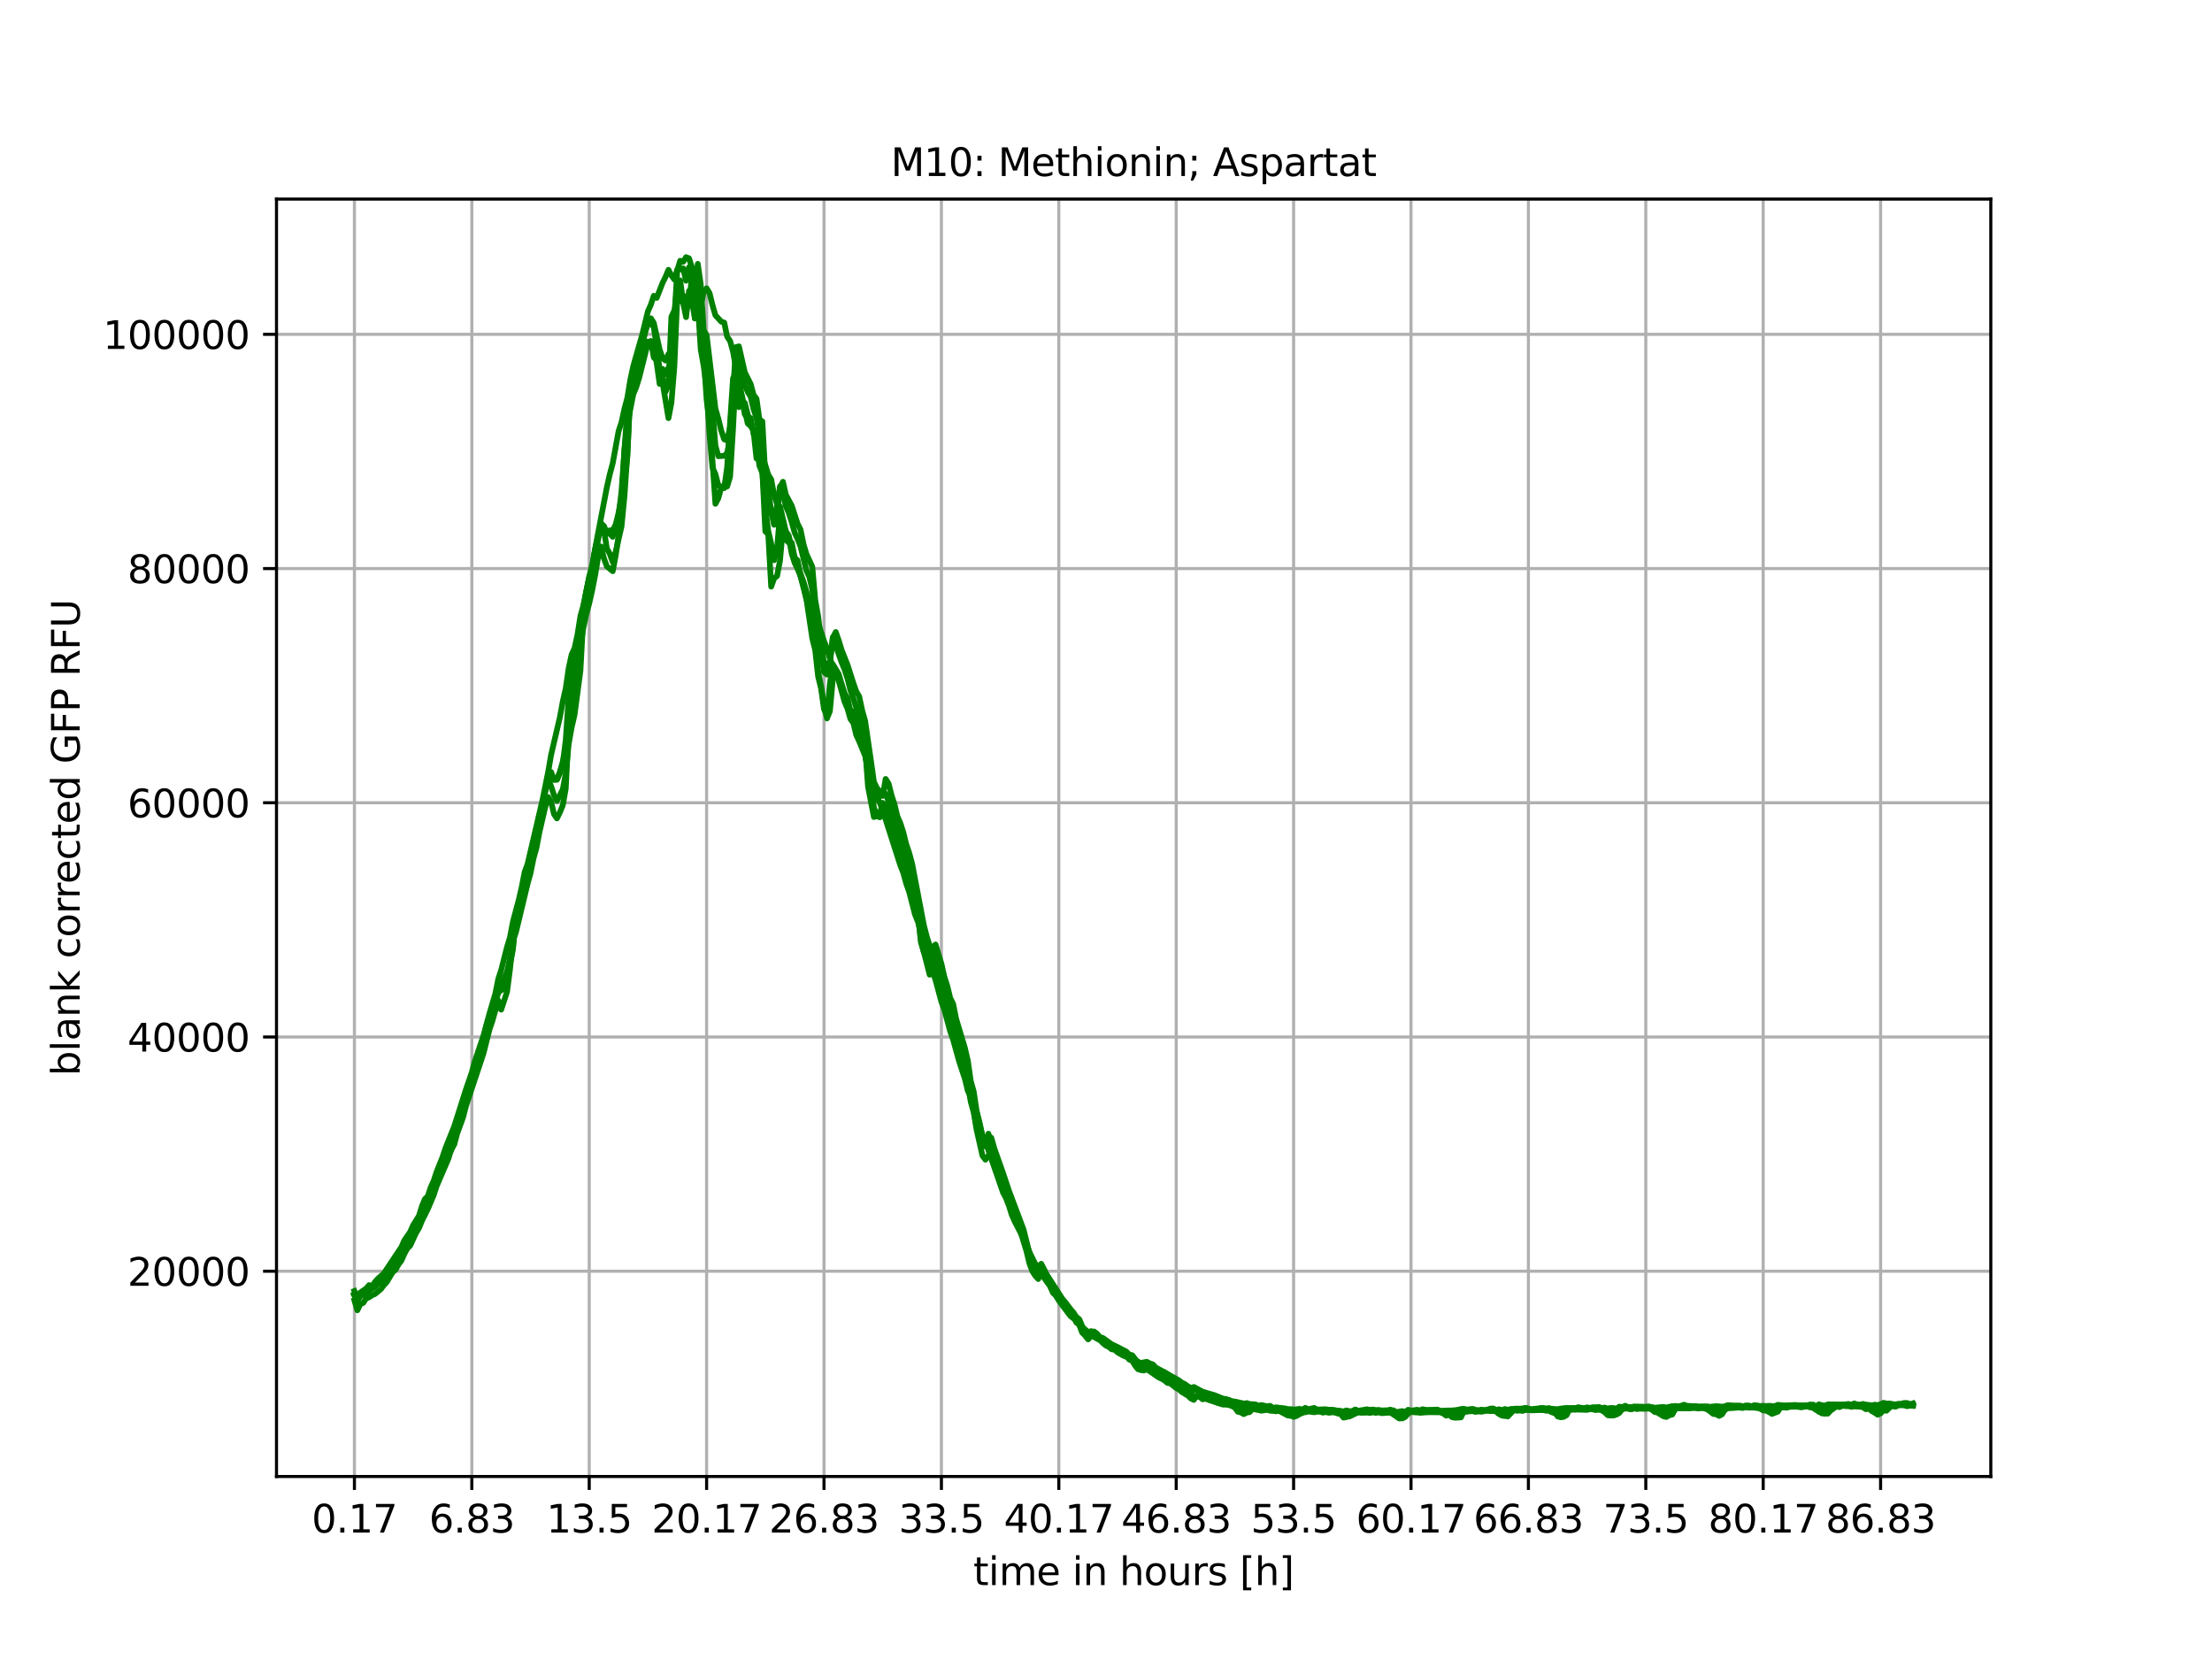 <?xml version="1.0" encoding="utf-8" standalone="no"?>
<!DOCTYPE svg PUBLIC "-//W3C//DTD SVG 1.1//EN"
  "http://www.w3.org/Graphics/SVG/1.1/DTD/svg11.dtd">
<svg xmlns:xlink="http://www.w3.org/1999/xlink" width="576pt" height="432pt" viewBox="0 0 576 432" xmlns="http://www.w3.org/2000/svg" version="1.1">
 <defs>
  <style type="text/css">*{stroke-linejoin: round; stroke-linecap: butt}</style>
 </defs>
 <g id="figure_1">
  <g id="patch_1">
   <path d="M 0 432 
L 576 432 
L 576 0 
L 0 0 
z
" style="fill: #ffffff"/>
  </g>
  <g id="axes_1">
   <g id="patch_2">
    <path d="M 72 384.48 
L 518.4 384.48 
L 518.4 51.84 
L 72 51.84 
z
" style="fill: #ffffff"/>
   </g>
   <g id="matplotlib.axis_1">
    <g id="xtick_1">
     <g id="line2d_1">
      <path d="M 92.291 384.48 
L 92.291 51.84 
" clip-path="url(#pe6393567fe)" style="fill: none; stroke: #b0b0b0; stroke-width: 0.8; stroke-linecap: square"/>
     </g>
     <g id="line2d_2">
      <defs>
       <path id="m8256aef875" d="M 0 0 
L 0 3.5 
" style="stroke: #000000; stroke-width: 0.8"/>
      </defs>
      <g>
       <use xlink:href="#m8256aef875" x="92.291" y="384.48" style="stroke: #000000; stroke-width: 0.8"/>
      </g>
     </g>
     <g id="text_1">
      <!-- 0.17 -->
      <g transform="translate(81.158 399.078) scale(0.1 -0.1)">
       <defs>
        <path id="DejaVuSans-30" d="M 2034 4250 
Q 1547 4250 1301 3770 
Q 1056 3291 1056 2328 
Q 1056 1369 1301 889 
Q 1547 409 2034 409 
Q 2525 409 2770 889 
Q 3016 1369 3016 2328 
Q 3016 3291 2770 3770 
Q 2525 4250 2034 4250 
z
M 2034 4750 
Q 2819 4750 3233 4129 
Q 3647 3509 3647 2328 
Q 3647 1150 3233 529 
Q 2819 -91 2034 -91 
Q 1250 -91 836 529 
Q 422 1150 422 2328 
Q 422 3509 836 4129 
Q 1250 4750 2034 4750 
z
" transform="scale(0.016)"/>
        <path id="DejaVuSans-2e" d="M 684 794 
L 1344 794 
L 1344 0 
L 684 0 
L 684 794 
z
" transform="scale(0.016)"/>
        <path id="DejaVuSans-31" d="M 794 531 
L 1825 531 
L 1825 4091 
L 703 3866 
L 703 4441 
L 1819 4666 
L 2450 4666 
L 2450 531 
L 3481 531 
L 3481 0 
L 794 0 
L 794 531 
z
" transform="scale(0.016)"/>
        <path id="DejaVuSans-37" d="M 525 4666 
L 3525 4666 
L 3525 4397 
L 1831 0 
L 1172 0 
L 2766 4134 
L 525 4134 
L 525 4666 
z
" transform="scale(0.016)"/>
       </defs>
       <use xlink:href="#DejaVuSans-30"/>
       <use xlink:href="#DejaVuSans-2e" x="63.623"/>
       <use xlink:href="#DejaVuSans-31" x="95.41"/>
       <use xlink:href="#DejaVuSans-37" x="159.033"/>
      </g>
     </g>
    </g>
    <g id="xtick_2">
     <g id="line2d_3">
      <path d="M 122.861 384.48 
L 122.861 51.84 
" clip-path="url(#pe6393567fe)" style="fill: none; stroke: #b0b0b0; stroke-width: 0.8; stroke-linecap: square"/>
     </g>
     <g id="line2d_4">
      <g>
       <use xlink:href="#m8256aef875" x="122.861" y="384.48" style="stroke: #000000; stroke-width: 0.8"/>
      </g>
     </g>
     <g id="text_2">
      <!-- 6.83 -->
      <g transform="translate(111.728 399.078) scale(0.1 -0.1)">
       <defs>
        <path id="DejaVuSans-36" d="M 2113 2584 
Q 1688 2584 1439 2293 
Q 1191 2003 1191 1497 
Q 1191 994 1439 701 
Q 1688 409 2113 409 
Q 2538 409 2786 701 
Q 3034 994 3034 1497 
Q 3034 2003 2786 2293 
Q 2538 2584 2113 2584 
z
M 3366 4563 
L 3366 3988 
Q 3128 4100 2886 4159 
Q 2644 4219 2406 4219 
Q 1781 4219 1451 3797 
Q 1122 3375 1075 2522 
Q 1259 2794 1537 2939 
Q 1816 3084 2150 3084 
Q 2853 3084 3261 2657 
Q 3669 2231 3669 1497 
Q 3669 778 3244 343 
Q 2819 -91 2113 -91 
Q 1303 -91 875 529 
Q 447 1150 447 2328 
Q 447 3434 972 4092 
Q 1497 4750 2381 4750 
Q 2619 4750 2861 4703 
Q 3103 4656 3366 4563 
z
" transform="scale(0.016)"/>
        <path id="DejaVuSans-38" d="M 2034 2216 
Q 1584 2216 1326 1975 
Q 1069 1734 1069 1313 
Q 1069 891 1326 650 
Q 1584 409 2034 409 
Q 2484 409 2743 651 
Q 3003 894 3003 1313 
Q 3003 1734 2745 1975 
Q 2488 2216 2034 2216 
z
M 1403 2484 
Q 997 2584 770 2862 
Q 544 3141 544 3541 
Q 544 4100 942 4425 
Q 1341 4750 2034 4750 
Q 2731 4750 3128 4425 
Q 3525 4100 3525 3541 
Q 3525 3141 3298 2862 
Q 3072 2584 2669 2484 
Q 3125 2378 3379 2068 
Q 3634 1759 3634 1313 
Q 3634 634 3220 271 
Q 2806 -91 2034 -91 
Q 1263 -91 848 271 
Q 434 634 434 1313 
Q 434 1759 690 2068 
Q 947 2378 1403 2484 
z
M 1172 3481 
Q 1172 3119 1398 2916 
Q 1625 2713 2034 2713 
Q 2441 2713 2670 2916 
Q 2900 3119 2900 3481 
Q 2900 3844 2670 4047 
Q 2441 4250 2034 4250 
Q 1625 4250 1398 4047 
Q 1172 3844 1172 3481 
z
" transform="scale(0.016)"/>
        <path id="DejaVuSans-33" d="M 2597 2516 
Q 3050 2419 3304 2112 
Q 3559 1806 3559 1356 
Q 3559 666 3084 287 
Q 2609 -91 1734 -91 
Q 1441 -91 1130 -33 
Q 819 25 488 141 
L 488 750 
Q 750 597 1062 519 
Q 1375 441 1716 441 
Q 2309 441 2620 675 
Q 2931 909 2931 1356 
Q 2931 1769 2642 2001 
Q 2353 2234 1838 2234 
L 1294 2234 
L 1294 2753 
L 1863 2753 
Q 2328 2753 2575 2939 
Q 2822 3125 2822 3475 
Q 2822 3834 2567 4026 
Q 2313 4219 1838 4219 
Q 1578 4219 1281 4162 
Q 984 4106 628 3988 
L 628 4550 
Q 988 4650 1302 4700 
Q 1616 4750 1894 4750 
Q 2613 4750 3031 4423 
Q 3450 4097 3450 3541 
Q 3450 3153 3228 2886 
Q 3006 2619 2597 2516 
z
" transform="scale(0.016)"/>
       </defs>
       <use xlink:href="#DejaVuSans-36"/>
       <use xlink:href="#DejaVuSans-2e" x="63.623"/>
       <use xlink:href="#DejaVuSans-38" x="95.41"/>
       <use xlink:href="#DejaVuSans-33" x="159.033"/>
      </g>
     </g>
    </g>
    <g id="xtick_3">
     <g id="line2d_5">
      <path d="M 153.431 384.48 
L 153.431 51.84 
" clip-path="url(#pe6393567fe)" style="fill: none; stroke: #b0b0b0; stroke-width: 0.8; stroke-linecap: square"/>
     </g>
     <g id="line2d_6">
      <g>
       <use xlink:href="#m8256aef875" x="153.431" y="384.48" style="stroke: #000000; stroke-width: 0.8"/>
      </g>
     </g>
     <g id="text_3">
      <!-- 13.5 -->
      <g transform="translate(142.298 399.078) scale(0.1 -0.1)">
       <defs>
        <path id="DejaVuSans-35" d="M 691 4666 
L 3169 4666 
L 3169 4134 
L 1269 4134 
L 1269 2991 
Q 1406 3038 1543 3061 
Q 1681 3084 1819 3084 
Q 2600 3084 3056 2656 
Q 3513 2228 3513 1497 
Q 3513 744 3044 326 
Q 2575 -91 1722 -91 
Q 1428 -91 1123 -41 
Q 819 9 494 109 
L 494 744 
Q 775 591 1075 516 
Q 1375 441 1709 441 
Q 2250 441 2565 725 
Q 2881 1009 2881 1497 
Q 2881 1984 2565 2268 
Q 2250 2553 1709 2553 
Q 1456 2553 1204 2497 
Q 953 2441 691 2322 
L 691 4666 
z
" transform="scale(0.016)"/>
       </defs>
       <use xlink:href="#DejaVuSans-31"/>
       <use xlink:href="#DejaVuSans-33" x="63.623"/>
       <use xlink:href="#DejaVuSans-2e" x="127.246"/>
       <use xlink:href="#DejaVuSans-35" x="159.033"/>
      </g>
     </g>
    </g>
    <g id="xtick_4">
     <g id="line2d_7">
      <path d="M 184.001 384.48 
L 184.001 51.84 
" clip-path="url(#pe6393567fe)" style="fill: none; stroke: #b0b0b0; stroke-width: 0.8; stroke-linecap: square"/>
     </g>
     <g id="line2d_8">
      <g>
       <use xlink:href="#m8256aef875" x="184.001" y="384.48" style="stroke: #000000; stroke-width: 0.8"/>
      </g>
     </g>
     <g id="text_4">
      <!-- 20.17 -->
      <g transform="translate(169.687 399.078) scale(0.1 -0.1)">
       <defs>
        <path id="DejaVuSans-32" d="M 1228 531 
L 3431 531 
L 3431 0 
L 469 0 
L 469 531 
Q 828 903 1448 1529 
Q 2069 2156 2228 2338 
Q 2531 2678 2651 2914 
Q 2772 3150 2772 3378 
Q 2772 3750 2511 3984 
Q 2250 4219 1831 4219 
Q 1534 4219 1204 4116 
Q 875 4013 500 3803 
L 500 4441 
Q 881 4594 1212 4672 
Q 1544 4750 1819 4750 
Q 2544 4750 2975 4387 
Q 3406 4025 3406 3419 
Q 3406 3131 3298 2873 
Q 3191 2616 2906 2266 
Q 2828 2175 2409 1742 
Q 1991 1309 1228 531 
z
" transform="scale(0.016)"/>
       </defs>
       <use xlink:href="#DejaVuSans-32"/>
       <use xlink:href="#DejaVuSans-30" x="63.623"/>
       <use xlink:href="#DejaVuSans-2e" x="127.246"/>
       <use xlink:href="#DejaVuSans-31" x="159.033"/>
       <use xlink:href="#DejaVuSans-37" x="222.656"/>
      </g>
     </g>
    </g>
    <g id="xtick_5">
     <g id="line2d_9">
      <path d="M 214.571 384.48 
L 214.571 51.84 
" clip-path="url(#pe6393567fe)" style="fill: none; stroke: #b0b0b0; stroke-width: 0.8; stroke-linecap: square"/>
     </g>
     <g id="line2d_10">
      <g>
       <use xlink:href="#m8256aef875" x="214.571" y="384.48" style="stroke: #000000; stroke-width: 0.8"/>
      </g>
     </g>
     <g id="text_5">
      <!-- 26.83 -->
      <g transform="translate(200.257 399.078) scale(0.1 -0.1)">
       <use xlink:href="#DejaVuSans-32"/>
       <use xlink:href="#DejaVuSans-36" x="63.623"/>
       <use xlink:href="#DejaVuSans-2e" x="127.246"/>
       <use xlink:href="#DejaVuSans-38" x="159.033"/>
       <use xlink:href="#DejaVuSans-33" x="222.656"/>
      </g>
     </g>
    </g>
    <g id="xtick_6">
     <g id="line2d_11">
      <path d="M 245.141 384.48 
L 245.141 51.84 
" clip-path="url(#pe6393567fe)" style="fill: none; stroke: #b0b0b0; stroke-width: 0.8; stroke-linecap: square"/>
     </g>
     <g id="line2d_12">
      <g>
       <use xlink:href="#m8256aef875" x="245.141" y="384.48" style="stroke: #000000; stroke-width: 0.8"/>
      </g>
     </g>
     <g id="text_6">
      <!-- 33.5 -->
      <g transform="translate(234.009 399.078) scale(0.1 -0.1)">
       <use xlink:href="#DejaVuSans-33"/>
       <use xlink:href="#DejaVuSans-33" x="63.623"/>
       <use xlink:href="#DejaVuSans-2e" x="127.246"/>
       <use xlink:href="#DejaVuSans-35" x="159.033"/>
      </g>
     </g>
    </g>
    <g id="xtick_7">
     <g id="line2d_13">
      <path d="M 275.712 384.48 
L 275.712 51.84 
" clip-path="url(#pe6393567fe)" style="fill: none; stroke: #b0b0b0; stroke-width: 0.8; stroke-linecap: square"/>
     </g>
     <g id="line2d_14">
      <g>
       <use xlink:href="#m8256aef875" x="275.712" y="384.48" style="stroke: #000000; stroke-width: 0.8"/>
      </g>
     </g>
     <g id="text_7">
      <!-- 40.17 -->
      <g transform="translate(261.397 399.078) scale(0.1 -0.1)">
       <defs>
        <path id="DejaVuSans-34" d="M 2419 4116 
L 825 1625 
L 2419 1625 
L 2419 4116 
z
M 2253 4666 
L 3047 4666 
L 3047 1625 
L 3713 1625 
L 3713 1100 
L 3047 1100 
L 3047 0 
L 2419 0 
L 2419 1100 
L 313 1100 
L 313 1709 
L 2253 4666 
z
" transform="scale(0.016)"/>
       </defs>
       <use xlink:href="#DejaVuSans-34"/>
       <use xlink:href="#DejaVuSans-30" x="63.623"/>
       <use xlink:href="#DejaVuSans-2e" x="127.246"/>
       <use xlink:href="#DejaVuSans-31" x="159.033"/>
       <use xlink:href="#DejaVuSans-37" x="222.656"/>
      </g>
     </g>
    </g>
    <g id="xtick_8">
     <g id="line2d_15">
      <path d="M 306.282 384.48 
L 306.282 51.84 
" clip-path="url(#pe6393567fe)" style="fill: none; stroke: #b0b0b0; stroke-width: 0.8; stroke-linecap: square"/>
     </g>
     <g id="line2d_16">
      <g>
       <use xlink:href="#m8256aef875" x="306.282" y="384.48" style="stroke: #000000; stroke-width: 0.8"/>
      </g>
     </g>
     <g id="text_8">
      <!-- 46.83 -->
      <g transform="translate(291.968 399.078) scale(0.1 -0.1)">
       <use xlink:href="#DejaVuSans-34"/>
       <use xlink:href="#DejaVuSans-36" x="63.623"/>
       <use xlink:href="#DejaVuSans-2e" x="127.246"/>
       <use xlink:href="#DejaVuSans-38" x="159.033"/>
       <use xlink:href="#DejaVuSans-33" x="222.656"/>
      </g>
     </g>
    </g>
    <g id="xtick_9">
     <g id="line2d_17">
      <path d="M 336.852 384.48 
L 336.852 51.84 
" clip-path="url(#pe6393567fe)" style="fill: none; stroke: #b0b0b0; stroke-width: 0.8; stroke-linecap: square"/>
     </g>
     <g id="line2d_18">
      <g>
       <use xlink:href="#m8256aef875" x="336.852" y="384.48" style="stroke: #000000; stroke-width: 0.8"/>
      </g>
     </g>
     <g id="text_9">
      <!-- 53.5 -->
      <g transform="translate(325.719 399.078) scale(0.1 -0.1)">
       <use xlink:href="#DejaVuSans-35"/>
       <use xlink:href="#DejaVuSans-33" x="63.623"/>
       <use xlink:href="#DejaVuSans-2e" x="127.246"/>
       <use xlink:href="#DejaVuSans-35" x="159.033"/>
      </g>
     </g>
    </g>
    <g id="xtick_10">
     <g id="line2d_19">
      <path d="M 367.422 384.48 
L 367.422 51.84 
" clip-path="url(#pe6393567fe)" style="fill: none; stroke: #b0b0b0; stroke-width: 0.8; stroke-linecap: square"/>
     </g>
     <g id="line2d_20">
      <g>
       <use xlink:href="#m8256aef875" x="367.422" y="384.48" style="stroke: #000000; stroke-width: 0.8"/>
      </g>
     </g>
     <g id="text_10">
      <!-- 60.17 -->
      <g transform="translate(353.108 399.078) scale(0.1 -0.1)">
       <use xlink:href="#DejaVuSans-36"/>
       <use xlink:href="#DejaVuSans-30" x="63.623"/>
       <use xlink:href="#DejaVuSans-2e" x="127.246"/>
       <use xlink:href="#DejaVuSans-31" x="159.033"/>
       <use xlink:href="#DejaVuSans-37" x="222.656"/>
      </g>
     </g>
    </g>
    <g id="xtick_11">
     <g id="line2d_21">
      <path d="M 397.992 384.48 
L 397.992 51.84 
" clip-path="url(#pe6393567fe)" style="fill: none; stroke: #b0b0b0; stroke-width: 0.8; stroke-linecap: square"/>
     </g>
     <g id="line2d_22">
      <g>
       <use xlink:href="#m8256aef875" x="397.992" y="384.48" style="stroke: #000000; stroke-width: 0.8"/>
      </g>
     </g>
     <g id="text_11">
      <!-- 66.83 -->
      <g transform="translate(383.678 399.078) scale(0.1 -0.1)">
       <use xlink:href="#DejaVuSans-36"/>
       <use xlink:href="#DejaVuSans-36" x="63.623"/>
       <use xlink:href="#DejaVuSans-2e" x="127.246"/>
       <use xlink:href="#DejaVuSans-38" x="159.033"/>
       <use xlink:href="#DejaVuSans-33" x="222.656"/>
      </g>
     </g>
    </g>
    <g id="xtick_12">
     <g id="line2d_23">
      <path d="M 428.562 384.48 
L 428.562 51.84 
" clip-path="url(#pe6393567fe)" style="fill: none; stroke: #b0b0b0; stroke-width: 0.8; stroke-linecap: square"/>
     </g>
     <g id="line2d_24">
      <g>
       <use xlink:href="#m8256aef875" x="428.562" y="384.48" style="stroke: #000000; stroke-width: 0.8"/>
      </g>
     </g>
     <g id="text_12">
      <!-- 73.5 -->
      <g transform="translate(417.429 399.078) scale(0.1 -0.1)">
       <use xlink:href="#DejaVuSans-37"/>
       <use xlink:href="#DejaVuSans-33" x="63.623"/>
       <use xlink:href="#DejaVuSans-2e" x="127.246"/>
       <use xlink:href="#DejaVuSans-35" x="159.033"/>
      </g>
     </g>
    </g>
    <g id="xtick_13">
     <g id="line2d_25">
      <path d="M 459.132 384.48 
L 459.132 51.84 
" clip-path="url(#pe6393567fe)" style="fill: none; stroke: #b0b0b0; stroke-width: 0.8; stroke-linecap: square"/>
     </g>
     <g id="line2d_26">
      <g>
       <use xlink:href="#m8256aef875" x="459.132" y="384.48" style="stroke: #000000; stroke-width: 0.8"/>
      </g>
     </g>
     <g id="text_13">
      <!-- 80.17 -->
      <g transform="translate(444.818 399.078) scale(0.1 -0.1)">
       <use xlink:href="#DejaVuSans-38"/>
       <use xlink:href="#DejaVuSans-30" x="63.623"/>
       <use xlink:href="#DejaVuSans-2e" x="127.246"/>
       <use xlink:href="#DejaVuSans-31" x="159.033"/>
       <use xlink:href="#DejaVuSans-37" x="222.656"/>
      </g>
     </g>
    </g>
    <g id="xtick_14">
     <g id="line2d_27">
      <path d="M 489.702 384.48 
L 489.702 51.84 
" clip-path="url(#pe6393567fe)" style="fill: none; stroke: #b0b0b0; stroke-width: 0.8; stroke-linecap: square"/>
     </g>
     <g id="line2d_28">
      <g>
       <use xlink:href="#m8256aef875" x="489.702" y="384.48" style="stroke: #000000; stroke-width: 0.8"/>
      </g>
     </g>
     <g id="text_14">
      <!-- 86.83 -->
      <g transform="translate(475.388 399.078) scale(0.1 -0.1)">
       <use xlink:href="#DejaVuSans-38"/>
       <use xlink:href="#DejaVuSans-36" x="63.623"/>
       <use xlink:href="#DejaVuSans-2e" x="127.246"/>
       <use xlink:href="#DejaVuSans-38" x="159.033"/>
       <use xlink:href="#DejaVuSans-33" x="222.656"/>
      </g>
     </g>
    </g>
    <g id="text_15">
     <!-- time in hours [h] -->
     <g transform="translate(253.452 412.757) scale(0.1 -0.1)">
      <defs>
       <path id="DejaVuSans-74" d="M 1172 4494 
L 1172 3500 
L 2356 3500 
L 2356 3053 
L 1172 3053 
L 1172 1153 
Q 1172 725 1289 603 
Q 1406 481 1766 481 
L 2356 481 
L 2356 0 
L 1766 0 
Q 1100 0 847 248 
Q 594 497 594 1153 
L 594 3053 
L 172 3053 
L 172 3500 
L 594 3500 
L 594 4494 
L 1172 4494 
z
" transform="scale(0.016)"/>
       <path id="DejaVuSans-69" d="M 603 3500 
L 1178 3500 
L 1178 0 
L 603 0 
L 603 3500 
z
M 603 4863 
L 1178 4863 
L 1178 4134 
L 603 4134 
L 603 4863 
z
" transform="scale(0.016)"/>
       <path id="DejaVuSans-6d" d="M 3328 2828 
Q 3544 3216 3844 3400 
Q 4144 3584 4550 3584 
Q 5097 3584 5394 3201 
Q 5691 2819 5691 2113 
L 5691 0 
L 5113 0 
L 5113 2094 
Q 5113 2597 4934 2840 
Q 4756 3084 4391 3084 
Q 3944 3084 3684 2787 
Q 3425 2491 3425 1978 
L 3425 0 
L 2847 0 
L 2847 2094 
Q 2847 2600 2669 2842 
Q 2491 3084 2119 3084 
Q 1678 3084 1418 2786 
Q 1159 2488 1159 1978 
L 1159 0 
L 581 0 
L 581 3500 
L 1159 3500 
L 1159 2956 
Q 1356 3278 1631 3431 
Q 1906 3584 2284 3584 
Q 2666 3584 2933 3390 
Q 3200 3197 3328 2828 
z
" transform="scale(0.016)"/>
       <path id="DejaVuSans-65" d="M 3597 1894 
L 3597 1613 
L 953 1613 
Q 991 1019 1311 708 
Q 1631 397 2203 397 
Q 2534 397 2845 478 
Q 3156 559 3463 722 
L 3463 178 
Q 3153 47 2828 -22 
Q 2503 -91 2169 -91 
Q 1331 -91 842 396 
Q 353 884 353 1716 
Q 353 2575 817 3079 
Q 1281 3584 2069 3584 
Q 2775 3584 3186 3129 
Q 3597 2675 3597 1894 
z
M 3022 2063 
Q 3016 2534 2758 2815 
Q 2500 3097 2075 3097 
Q 1594 3097 1305 2825 
Q 1016 2553 972 2059 
L 3022 2063 
z
" transform="scale(0.016)"/>
       <path id="DejaVuSans-20" transform="scale(0.016)"/>
       <path id="DejaVuSans-6e" d="M 3513 2113 
L 3513 0 
L 2938 0 
L 2938 2094 
Q 2938 2591 2744 2837 
Q 2550 3084 2163 3084 
Q 1697 3084 1428 2787 
Q 1159 2491 1159 1978 
L 1159 0 
L 581 0 
L 581 3500 
L 1159 3500 
L 1159 2956 
Q 1366 3272 1645 3428 
Q 1925 3584 2291 3584 
Q 2894 3584 3203 3211 
Q 3513 2838 3513 2113 
z
" transform="scale(0.016)"/>
       <path id="DejaVuSans-68" d="M 3513 2113 
L 3513 0 
L 2938 0 
L 2938 2094 
Q 2938 2591 2744 2837 
Q 2550 3084 2163 3084 
Q 1697 3084 1428 2787 
Q 1159 2491 1159 1978 
L 1159 0 
L 581 0 
L 581 4863 
L 1159 4863 
L 1159 2956 
Q 1366 3272 1645 3428 
Q 1925 3584 2291 3584 
Q 2894 3584 3203 3211 
Q 3513 2838 3513 2113 
z
" transform="scale(0.016)"/>
       <path id="DejaVuSans-6f" d="M 1959 3097 
Q 1497 3097 1228 2736 
Q 959 2375 959 1747 
Q 959 1119 1226 758 
Q 1494 397 1959 397 
Q 2419 397 2687 759 
Q 2956 1122 2956 1747 
Q 2956 2369 2687 2733 
Q 2419 3097 1959 3097 
z
M 1959 3584 
Q 2709 3584 3137 3096 
Q 3566 2609 3566 1747 
Q 3566 888 3137 398 
Q 2709 -91 1959 -91 
Q 1206 -91 779 398 
Q 353 888 353 1747 
Q 353 2609 779 3096 
Q 1206 3584 1959 3584 
z
" transform="scale(0.016)"/>
       <path id="DejaVuSans-75" d="M 544 1381 
L 544 3500 
L 1119 3500 
L 1119 1403 
Q 1119 906 1312 657 
Q 1506 409 1894 409 
Q 2359 409 2629 706 
Q 2900 1003 2900 1516 
L 2900 3500 
L 3475 3500 
L 3475 0 
L 2900 0 
L 2900 538 
Q 2691 219 2414 64 
Q 2138 -91 1772 -91 
Q 1169 -91 856 284 
Q 544 659 544 1381 
z
M 1991 3584 
L 1991 3584 
z
" transform="scale(0.016)"/>
       <path id="DejaVuSans-72" d="M 2631 2963 
Q 2534 3019 2420 3045 
Q 2306 3072 2169 3072 
Q 1681 3072 1420 2755 
Q 1159 2438 1159 1844 
L 1159 0 
L 581 0 
L 581 3500 
L 1159 3500 
L 1159 2956 
Q 1341 3275 1631 3429 
Q 1922 3584 2338 3584 
Q 2397 3584 2469 3576 
Q 2541 3569 2628 3553 
L 2631 2963 
z
" transform="scale(0.016)"/>
       <path id="DejaVuSans-73" d="M 2834 3397 
L 2834 2853 
Q 2591 2978 2328 3040 
Q 2066 3103 1784 3103 
Q 1356 3103 1142 2972 
Q 928 2841 928 2578 
Q 928 2378 1081 2264 
Q 1234 2150 1697 2047 
L 1894 2003 
Q 2506 1872 2764 1633 
Q 3022 1394 3022 966 
Q 3022 478 2636 193 
Q 2250 -91 1575 -91 
Q 1294 -91 989 -36 
Q 684 19 347 128 
L 347 722 
Q 666 556 975 473 
Q 1284 391 1588 391 
Q 1994 391 2212 530 
Q 2431 669 2431 922 
Q 2431 1156 2273 1281 
Q 2116 1406 1581 1522 
L 1381 1569 
Q 847 1681 609 1914 
Q 372 2147 372 2553 
Q 372 3047 722 3315 
Q 1072 3584 1716 3584 
Q 2034 3584 2315 3537 
Q 2597 3491 2834 3397 
z
" transform="scale(0.016)"/>
       <path id="DejaVuSans-5b" d="M 550 4863 
L 1875 4863 
L 1875 4416 
L 1125 4416 
L 1125 -397 
L 1875 -397 
L 1875 -844 
L 550 -844 
L 550 4863 
z
" transform="scale(0.016)"/>
       <path id="DejaVuSans-5d" d="M 1947 4863 
L 1947 -844 
L 622 -844 
L 622 -397 
L 1369 -397 
L 1369 4416 
L 622 4416 
L 622 4863 
L 1947 4863 
z
" transform="scale(0.016)"/>
      </defs>
      <use xlink:href="#DejaVuSans-74"/>
      <use xlink:href="#DejaVuSans-69" x="39.209"/>
      <use xlink:href="#DejaVuSans-6d" x="66.992"/>
      <use xlink:href="#DejaVuSans-65" x="164.404"/>
      <use xlink:href="#DejaVuSans-20" x="225.928"/>
      <use xlink:href="#DejaVuSans-69" x="257.715"/>
      <use xlink:href="#DejaVuSans-6e" x="285.498"/>
      <use xlink:href="#DejaVuSans-20" x="348.877"/>
      <use xlink:href="#DejaVuSans-68" x="380.664"/>
      <use xlink:href="#DejaVuSans-6f" x="444.043"/>
      <use xlink:href="#DejaVuSans-75" x="505.225"/>
      <use xlink:href="#DejaVuSans-72" x="568.604"/>
      <use xlink:href="#DejaVuSans-73" x="609.717"/>
      <use xlink:href="#DejaVuSans-20" x="661.816"/>
      <use xlink:href="#DejaVuSans-5b" x="693.604"/>
      <use xlink:href="#DejaVuSans-68" x="732.617"/>
      <use xlink:href="#DejaVuSans-5d" x="795.996"/>
     </g>
    </g>
   </g>
   <g id="matplotlib.axis_2">
    <g id="ytick_1">
     <g id="line2d_29">
      <path d="M 72 331.018 
L 518.4 331.018 
" clip-path="url(#pe6393567fe)" style="fill: none; stroke: #b0b0b0; stroke-width: 0.8; stroke-linecap: square"/>
     </g>
     <g id="line2d_30">
      <defs>
       <path id="md43d842684" d="M 0 0 
L -3.5 0 
" style="stroke: #000000; stroke-width: 0.8"/>
      </defs>
      <g>
       <use xlink:href="#md43d842684" x="72" y="331.018" style="stroke: #000000; stroke-width: 0.8"/>
      </g>
     </g>
     <g id="text_16">
      <!-- 20000 -->
      <g transform="translate(33.188 334.817) scale(0.1 -0.1)">
       <use xlink:href="#DejaVuSans-32"/>
       <use xlink:href="#DejaVuSans-30" x="63.623"/>
       <use xlink:href="#DejaVuSans-30" x="127.246"/>
       <use xlink:href="#DejaVuSans-30" x="190.869"/>
       <use xlink:href="#DejaVuSans-30" x="254.492"/>
      </g>
     </g>
    </g>
    <g id="ytick_2">
     <g id="line2d_31">
      <path d="M 72 270.029 
L 518.4 270.029 
" clip-path="url(#pe6393567fe)" style="fill: none; stroke: #b0b0b0; stroke-width: 0.8; stroke-linecap: square"/>
     </g>
     <g id="line2d_32">
      <g>
       <use xlink:href="#md43d842684" x="72" y="270.029" style="stroke: #000000; stroke-width: 0.8"/>
      </g>
     </g>
     <g id="text_17">
      <!-- 40000 -->
      <g transform="translate(33.188 273.828) scale(0.1 -0.1)">
       <use xlink:href="#DejaVuSans-34"/>
       <use xlink:href="#DejaVuSans-30" x="63.623"/>
       <use xlink:href="#DejaVuSans-30" x="127.246"/>
       <use xlink:href="#DejaVuSans-30" x="190.869"/>
       <use xlink:href="#DejaVuSans-30" x="254.492"/>
      </g>
     </g>
    </g>
    <g id="ytick_3">
     <g id="line2d_33">
      <path d="M 72 209.04 
L 518.4 209.04 
" clip-path="url(#pe6393567fe)" style="fill: none; stroke: #b0b0b0; stroke-width: 0.8; stroke-linecap: square"/>
     </g>
     <g id="line2d_34">
      <g>
       <use xlink:href="#md43d842684" x="72" y="209.04" style="stroke: #000000; stroke-width: 0.8"/>
      </g>
     </g>
     <g id="text_18">
      <!-- 60000 -->
      <g transform="translate(33.188 212.839) scale(0.1 -0.1)">
       <use xlink:href="#DejaVuSans-36"/>
       <use xlink:href="#DejaVuSans-30" x="63.623"/>
       <use xlink:href="#DejaVuSans-30" x="127.246"/>
       <use xlink:href="#DejaVuSans-30" x="190.869"/>
       <use xlink:href="#DejaVuSans-30" x="254.492"/>
      </g>
     </g>
    </g>
    <g id="ytick_4">
     <g id="line2d_35">
      <path d="M 72 148.05 
L 518.4 148.05 
" clip-path="url(#pe6393567fe)" style="fill: none; stroke: #b0b0b0; stroke-width: 0.8; stroke-linecap: square"/>
     </g>
     <g id="line2d_36">
      <g>
       <use xlink:href="#md43d842684" x="72" y="148.05" style="stroke: #000000; stroke-width: 0.8"/>
      </g>
     </g>
     <g id="text_19">
      <!-- 80000 -->
      <g transform="translate(33.188 151.85) scale(0.1 -0.1)">
       <use xlink:href="#DejaVuSans-38"/>
       <use xlink:href="#DejaVuSans-30" x="63.623"/>
       <use xlink:href="#DejaVuSans-30" x="127.246"/>
       <use xlink:href="#DejaVuSans-30" x="190.869"/>
       <use xlink:href="#DejaVuSans-30" x="254.492"/>
      </g>
     </g>
    </g>
    <g id="ytick_5">
     <g id="line2d_37">
      <path d="M 72 87.061 
L 518.4 87.061 
" clip-path="url(#pe6393567fe)" style="fill: none; stroke: #b0b0b0; stroke-width: 0.8; stroke-linecap: square"/>
     </g>
     <g id="line2d_38">
      <g>
       <use xlink:href="#md43d842684" x="72" y="87.061" style="stroke: #000000; stroke-width: 0.8"/>
      </g>
     </g>
     <g id="text_20">
      <!-- 100000 -->
      <g transform="translate(26.825 90.86) scale(0.1 -0.1)">
       <use xlink:href="#DejaVuSans-31"/>
       <use xlink:href="#DejaVuSans-30" x="63.623"/>
       <use xlink:href="#DejaVuSans-30" x="127.246"/>
       <use xlink:href="#DejaVuSans-30" x="190.869"/>
       <use xlink:href="#DejaVuSans-30" x="254.492"/>
       <use xlink:href="#DejaVuSans-30" x="318.115"/>
      </g>
     </g>
    </g>
    <g id="text_21">
     <!-- blank corrected GFP RFU -->
     <g transform="translate(20.745 280.149) rotate(-90) scale(0.1 -0.1)">
      <defs>
       <path id="DejaVuSans-62" d="M 3116 1747 
Q 3116 2381 2855 2742 
Q 2594 3103 2138 3103 
Q 1681 3103 1420 2742 
Q 1159 2381 1159 1747 
Q 1159 1113 1420 752 
Q 1681 391 2138 391 
Q 2594 391 2855 752 
Q 3116 1113 3116 1747 
z
M 1159 2969 
Q 1341 3281 1617 3432 
Q 1894 3584 2278 3584 
Q 2916 3584 3314 3078 
Q 3713 2572 3713 1747 
Q 3713 922 3314 415 
Q 2916 -91 2278 -91 
Q 1894 -91 1617 61 
Q 1341 213 1159 525 
L 1159 0 
L 581 0 
L 581 4863 
L 1159 4863 
L 1159 2969 
z
" transform="scale(0.016)"/>
       <path id="DejaVuSans-6c" d="M 603 4863 
L 1178 4863 
L 1178 0 
L 603 0 
L 603 4863 
z
" transform="scale(0.016)"/>
       <path id="DejaVuSans-61" d="M 2194 1759 
Q 1497 1759 1228 1600 
Q 959 1441 959 1056 
Q 959 750 1161 570 
Q 1363 391 1709 391 
Q 2188 391 2477 730 
Q 2766 1069 2766 1631 
L 2766 1759 
L 2194 1759 
z
M 3341 1997 
L 3341 0 
L 2766 0 
L 2766 531 
Q 2569 213 2275 61 
Q 1981 -91 1556 -91 
Q 1019 -91 701 211 
Q 384 513 384 1019 
Q 384 1609 779 1909 
Q 1175 2209 1959 2209 
L 2766 2209 
L 2766 2266 
Q 2766 2663 2505 2880 
Q 2244 3097 1772 3097 
Q 1472 3097 1187 3025 
Q 903 2953 641 2809 
L 641 3341 
Q 956 3463 1253 3523 
Q 1550 3584 1831 3584 
Q 2591 3584 2966 3190 
Q 3341 2797 3341 1997 
z
" transform="scale(0.016)"/>
       <path id="DejaVuSans-6b" d="M 581 4863 
L 1159 4863 
L 1159 1991 
L 2875 3500 
L 3609 3500 
L 1753 1863 
L 3688 0 
L 2938 0 
L 1159 1709 
L 1159 0 
L 581 0 
L 581 4863 
z
" transform="scale(0.016)"/>
       <path id="DejaVuSans-63" d="M 3122 3366 
L 3122 2828 
Q 2878 2963 2633 3030 
Q 2388 3097 2138 3097 
Q 1578 3097 1268 2742 
Q 959 2388 959 1747 
Q 959 1106 1268 751 
Q 1578 397 2138 397 
Q 2388 397 2633 464 
Q 2878 531 3122 666 
L 3122 134 
Q 2881 22 2623 -34 
Q 2366 -91 2075 -91 
Q 1284 -91 818 406 
Q 353 903 353 1747 
Q 353 2603 823 3093 
Q 1294 3584 2113 3584 
Q 2378 3584 2631 3529 
Q 2884 3475 3122 3366 
z
" transform="scale(0.016)"/>
       <path id="DejaVuSans-64" d="M 2906 2969 
L 2906 4863 
L 3481 4863 
L 3481 0 
L 2906 0 
L 2906 525 
Q 2725 213 2448 61 
Q 2172 -91 1784 -91 
Q 1150 -91 751 415 
Q 353 922 353 1747 
Q 353 2572 751 3078 
Q 1150 3584 1784 3584 
Q 2172 3584 2448 3432 
Q 2725 3281 2906 2969 
z
M 947 1747 
Q 947 1113 1208 752 
Q 1469 391 1925 391 
Q 2381 391 2643 752 
Q 2906 1113 2906 1747 
Q 2906 2381 2643 2742 
Q 2381 3103 1925 3103 
Q 1469 3103 1208 2742 
Q 947 2381 947 1747 
z
" transform="scale(0.016)"/>
       <path id="DejaVuSans-47" d="M 3809 666 
L 3809 1919 
L 2778 1919 
L 2778 2438 
L 4434 2438 
L 4434 434 
Q 4069 175 3628 42 
Q 3188 -91 2688 -91 
Q 1594 -91 976 548 
Q 359 1188 359 2328 
Q 359 3472 976 4111 
Q 1594 4750 2688 4750 
Q 3144 4750 3555 4637 
Q 3966 4525 4313 4306 
L 4313 3634 
Q 3963 3931 3569 4081 
Q 3175 4231 2741 4231 
Q 1884 4231 1454 3753 
Q 1025 3275 1025 2328 
Q 1025 1384 1454 906 
Q 1884 428 2741 428 
Q 3075 428 3337 486 
Q 3600 544 3809 666 
z
" transform="scale(0.016)"/>
       <path id="DejaVuSans-46" d="M 628 4666 
L 3309 4666 
L 3309 4134 
L 1259 4134 
L 1259 2759 
L 3109 2759 
L 3109 2228 
L 1259 2228 
L 1259 0 
L 628 0 
L 628 4666 
z
" transform="scale(0.016)"/>
       <path id="DejaVuSans-50" d="M 1259 4147 
L 1259 2394 
L 2053 2394 
Q 2494 2394 2734 2622 
Q 2975 2850 2975 3272 
Q 2975 3691 2734 3919 
Q 2494 4147 2053 4147 
L 1259 4147 
z
M 628 4666 
L 2053 4666 
Q 2838 4666 3239 4311 
Q 3641 3956 3641 3272 
Q 3641 2581 3239 2228 
Q 2838 1875 2053 1875 
L 1259 1875 
L 1259 0 
L 628 0 
L 628 4666 
z
" transform="scale(0.016)"/>
       <path id="DejaVuSans-52" d="M 2841 2188 
Q 3044 2119 3236 1894 
Q 3428 1669 3622 1275 
L 4263 0 
L 3584 0 
L 2988 1197 
Q 2756 1666 2539 1819 
Q 2322 1972 1947 1972 
L 1259 1972 
L 1259 0 
L 628 0 
L 628 4666 
L 2053 4666 
Q 2853 4666 3247 4331 
Q 3641 3997 3641 3322 
Q 3641 2881 3436 2590 
Q 3231 2300 2841 2188 
z
M 1259 4147 
L 1259 2491 
L 2053 2491 
Q 2509 2491 2742 2702 
Q 2975 2913 2975 3322 
Q 2975 3731 2742 3939 
Q 2509 4147 2053 4147 
L 1259 4147 
z
" transform="scale(0.016)"/>
       <path id="DejaVuSans-55" d="M 556 4666 
L 1191 4666 
L 1191 1831 
Q 1191 1081 1462 751 
Q 1734 422 2344 422 
Q 2950 422 3222 751 
Q 3494 1081 3494 1831 
L 3494 4666 
L 4128 4666 
L 4128 1753 
Q 4128 841 3676 375 
Q 3225 -91 2344 -91 
Q 1459 -91 1007 375 
Q 556 841 556 1753 
L 556 4666 
z
" transform="scale(0.016)"/>
      </defs>
      <use xlink:href="#DejaVuSans-62"/>
      <use xlink:href="#DejaVuSans-6c" x="63.477"/>
      <use xlink:href="#DejaVuSans-61" x="91.26"/>
      <use xlink:href="#DejaVuSans-6e" x="152.539"/>
      <use xlink:href="#DejaVuSans-6b" x="215.918"/>
      <use xlink:href="#DejaVuSans-20" x="273.828"/>
      <use xlink:href="#DejaVuSans-63" x="305.615"/>
      <use xlink:href="#DejaVuSans-6f" x="360.596"/>
      <use xlink:href="#DejaVuSans-72" x="421.777"/>
      <use xlink:href="#DejaVuSans-72" x="461.141"/>
      <use xlink:href="#DejaVuSans-65" x="500.004"/>
      <use xlink:href="#DejaVuSans-63" x="561.527"/>
      <use xlink:href="#DejaVuSans-74" x="616.508"/>
      <use xlink:href="#DejaVuSans-65" x="655.717"/>
      <use xlink:href="#DejaVuSans-64" x="717.24"/>
      <use xlink:href="#DejaVuSans-20" x="780.717"/>
      <use xlink:href="#DejaVuSans-47" x="812.504"/>
      <use xlink:href="#DejaVuSans-46" x="889.994"/>
      <use xlink:href="#DejaVuSans-50" x="947.514"/>
      <use xlink:href="#DejaVuSans-20" x="1007.816"/>
      <use xlink:href="#DejaVuSans-52" x="1039.604"/>
      <use xlink:href="#DejaVuSans-46" x="1109.086"/>
      <use xlink:href="#DejaVuSans-55" x="1166.605"/>
     </g>
    </g>
   </g>
   <g id="line2d_39">
    <path d="M 92.291 337.386 
L 93.055 338.82 
L 93.819 337.49 
L 94.584 337.088 
L 95.348 337.078 
L 96.112 336.109 
L 97.641 335.096 
L 98.405 334.194 
L 99.933 332.925 
L 100.698 332.214 
L 101.462 330.745 
L 102.226 329.629 
L 102.99 328.967 
L 103.755 327.964 
L 104.519 326.292 
L 105.283 324.993 
L 106.047 323.219 
L 107.576 321.081 
L 108.34 319.257 
L 109.104 318.056 
L 109.869 315.97 
L 111.397 312.747 
L 112.161 311.066 
L 113.69 307.075 
L 115.218 303.54 
L 115.983 300.601 
L 116.747 300.421 
L 118.276 296.893 
L 119.804 289.989 
L 120.568 288.275 
L 125.918 270.634 
L 126.682 267.727 
L 128.211 263.257 
L 129.739 258.649 
L 130.504 257.387 
L 131.268 254.77 
L 132.032 253.023 
L 133.561 246.778 
L 134.325 239.136 
L 135.089 235.717 
L 135.853 231.649 
L 136.618 228.591 
L 137.382 226.16 
L 138.91 219.793 
L 141.967 205.933 
L 142.732 201.883 
L 143.496 201.908 
L 144.26 202.643 
L 145.024 203.021 
L 145.789 200.981 
L 146.553 198.319 
L 147.317 194.934 
L 148.081 186.212 
L 148.846 180.485 
L 150.374 170.578 
L 151.138 162.774 
L 152.667 154.044 
L 153.431 150.506 
L 154.195 147.777 
L 154.96 143.148 
L 156.488 136.222 
L 157.252 137.146 
L 158.017 139.001 
L 158.781 138.107 
L 159.545 138.101 
L 160.309 136.646 
L 161.074 133.533 
L 162.602 125.65 
L 163.366 118.841 
L 164.131 101.199 
L 164.895 97.378 
L 165.659 95.637 
L 166.423 92.2 
L 167.188 89.907 
L 168.716 83.738 
L 169.48 82.89 
L 170.245 84.083 
L 171.773 91.048 
L 172.537 93.292 
L 173.302 93.878 
L 174.066 92.197 
L 174.83 92.036 
L 175.594 82.982 
L 176.359 70.421 
L 177.123 67.899 
L 177.887 68.18 
L 178.651 66.96 
L 179.416 67.268 
L 180.18 69.61 
L 180.944 75.175 
L 181.708 68.716 
L 182.473 74.084 
L 183.237 86.044 
L 184.001 87.257 
L 186.294 106.42 
L 187.058 109.061 
L 187.822 112.174 
L 188.587 114.404 
L 189.351 114.681 
L 190.115 111.257 
L 190.88 102.193 
L 191.644 90.383 
L 192.408 90.191 
L 193.937 96.93 
L 195.465 99.989 
L 196.229 102.816 
L 196.994 103.843 
L 197.758 109.244 
L 198.522 109.744 
L 199.286 124.156 
L 200.051 127.736 
L 200.815 133.133 
L 201.579 136.655 
L 202.343 134.518 
L 203.108 126.973 
L 203.872 125.452 
L 204.636 128.843 
L 206.165 131.691 
L 207.693 136.393 
L 208.457 137.912 
L 209.222 141.696 
L 209.986 144.249 
L 211.514 147.57 
L 212.279 156.203 
L 213.043 160.499 
L 214.571 172.874 
L 215.336 172.898 
L 216.1 172.38 
L 216.864 166.037 
L 217.628 164.579 
L 218.393 166.748 
L 219.157 169.276 
L 220.685 173.118 
L 222.214 177.887 
L 222.978 180.071 
L 223.742 181.373 
L 224.507 184.989 
L 225.271 187.707 
L 226.799 198.166 
L 227.564 203.609 
L 228.328 205.168 
L 229.092 206.07 
L 229.856 207.263 
L 230.621 202.838 
L 231.385 204.046 
L 232.149 207.065 
L 232.913 209.425 
L 233.678 212.581 
L 234.442 214.341 
L 235.206 216.704 
L 235.97 219.802 
L 236.735 222.047 
L 237.499 224.858 
L 240.556 240.874 
L 241.32 243.875 
L 242.084 246.217 
L 242.849 246.659 
L 243.613 245.939 
L 245.141 250.977 
L 245.906 254.356 
L 246.67 256.737 
L 247.434 259.89 
L 248.198 261.409 
L 248.963 265.27 
L 251.255 272.899 
L 252.02 276.193 
L 252.784 281.517 
L 253.548 284.225 
L 254.312 289.251 
L 255.077 292.318 
L 255.841 295.962 
L 256.605 296.975 
L 257.369 295.801 
L 258.134 296.274 
L 258.898 298.981 
L 261.191 305.486 
L 262.719 310.048 
L 266.541 320.221 
L 268.069 326.378 
L 269.598 330.052 
L 270.362 330.324 
L 271.126 329.171 
L 271.89 330.543 
L 272.655 332.193 
L 276.476 338.149 
L 277.24 338.902 
L 280.297 342.918 
L 281.061 343.562 
L 281.826 345.397 
L 283.354 347.846 
L 284.118 346.916 
L 284.883 346.718 
L 285.647 347.285 
L 286.411 348.169 
L 287.175 348.395 
L 289.468 350.042 
L 290.997 350.767 
L 293.289 351.951 
L 294.054 352.737 
L 294.818 352.899 
L 296.346 354.829 
L 297.111 354.887 
L 298.639 354.613 
L 299.403 355.04 
L 300.168 355.268 
L 300.932 356.08 
L 302.46 356.918 
L 303.225 357.287 
L 304.753 358.214 
L 306.282 359.05 
L 307.046 359.498 
L 307.81 360.108 
L 308.574 360.474 
L 309.339 361.102 
L 310.103 361.892 
L 310.867 361.16 
L 313.16 362.41 
L 316.217 363.289 
L 318.51 364.219 
L 319.274 364.295 
L 323.095 365.774 
L 323.859 365.777 
L 324.624 365.356 
L 325.388 365.606 
L 326.916 365.701 
L 327.681 366.054 
L 328.445 365.871 
L 329.973 366.189 
L 330.738 366.079 
L 331.502 366.646 
L 332.266 366.463 
L 333.795 366.676 
L 334.559 366.933 
L 335.323 367.36 
L 336.088 367.299 
L 336.852 367.539 
L 337.616 367.588 
L 338.38 367.152 
L 339.145 367.052 
L 339.909 366.609 
L 340.673 366.969 
L 342.202 366.625 
L 342.966 367.049 
L 345.259 366.966 
L 346.023 367.125 
L 346.787 367.079 
L 349.08 367.451 
L 349.844 367.887 
L 351.373 367.957 
L 352.901 367.027 
L 353.665 367.369 
L 355.194 367.109 
L 355.958 366.969 
L 356.722 367.137 
L 357.487 367.045 
L 358.251 367.18 
L 359.015 367.143 
L 359.779 367.28 
L 361.308 367.231 
L 362.072 367.07 
L 362.836 367.692 
L 364.365 368.445 
L 365.129 367.93 
L 365.893 367.786 
L 366.658 367.103 
L 367.422 367.305 
L 368.95 367.134 
L 369.715 367.244 
L 370.479 366.966 
L 371.243 367.128 
L 372.772 367.122 
L 374.3 367.055 
L 375.064 367.357 
L 377.357 367.347 
L 378.121 367.628 
L 378.886 367.692 
L 379.65 367.134 
L 380.414 366.908 
L 381.178 366.841 
L 381.943 367.064 
L 383.471 366.859 
L 384.235 367.125 
L 385 367.216 
L 385.764 367.189 
L 386.528 367.299 
L 388.057 366.814 
L 388.821 366.759 
L 389.585 367.149 
L 390.349 367.277 
L 391.114 367.561 
L 391.878 367.698 
L 392.642 367.506 
L 393.406 366.984 
L 394.935 366.78 
L 395.699 366.878 
L 397.228 366.609 
L 398.756 366.988 
L 400.285 366.765 
L 401.049 366.927 
L 401.813 366.646 
L 402.578 366.811 
L 403.342 366.695 
L 404.106 366.975 
L 404.87 367.475 
L 406.399 367.588 
L 407.163 366.67 
L 408.692 366.808 
L 409.456 366.646 
L 410.22 366.664 
L 410.984 366.457 
L 412.513 366.713 
L 413.277 366.484 
L 414.041 366.622 
L 414.806 366.442 
L 415.57 366.545 
L 416.334 366.375 
L 417.098 366.67 
L 417.863 366.53 
L 418.627 367.494 
L 419.391 367.451 
L 420.92 366.933 
L 421.684 366.295 
L 422.448 366.42 
L 423.212 366.057 
L 423.977 366.429 
L 424.741 366.414 
L 425.505 366.256 
L 428.562 366.317 
L 429.326 366.28 
L 430.091 366.518 
L 431.619 366.774 
L 432.383 367.192 
L 433.148 367.192 
L 433.912 367.384 
L 434.676 367.116 
L 435.44 366.314 
L 436.205 366.1 
L 436.969 366.207 
L 437.733 366.079 
L 438.497 365.786 
L 439.262 366.07 
L 440.79 366.149 
L 441.554 366.158 
L 442.319 366.32 
L 444.611 366.216 
L 445.376 366.808 
L 446.14 367.235 
L 447.668 367.585 
L 448.433 367.289 
L 449.197 366.155 
L 449.961 365.908 
L 451.49 366.021 
L 453.018 366.006 
L 453.782 366.198 
L 454.547 366.155 
L 455.311 365.975 
L 456.075 366.21 
L 456.839 365.929 
L 457.604 365.999 
L 459.132 366.335 
L 459.896 366.268 
L 461.425 366.814 
L 462.189 366.149 
L 462.953 365.813 
L 464.482 365.999 
L 467.539 365.85 
L 468.303 365.993 
L 470.596 365.926 
L 471.36 365.762 
L 472.124 365.759 
L 472.889 366.256 
L 473.653 366.274 
L 475.182 366.689 
L 475.946 365.704 
L 480.531 365.752 
L 481.296 365.579 
L 482.06 365.917 
L 482.824 365.451 
L 483.588 365.737 
L 484.353 365.829 
L 485.117 365.579 
L 486.645 366.076 
L 487.41 366.03 
L 488.938 366.832 
L 489.702 365.768 
L 490.467 365.292 
L 491.231 365.505 
L 491.995 365.466 
L 493.524 365.731 
L 494.288 365.585 
L 495.052 365.585 
L 495.816 365.332 
L 496.581 365.341 
L 497.345 365.6 
L 498.109 365.588 
L 498.109 365.588 
" clip-path="url(#pe6393567fe)" style="fill: none; stroke: #008000; stroke-width: 1.5; stroke-linecap: square"/>
   </g>
   <g id="line2d_40">
    <path d="M 92.291 336.993 
L 93.055 338.509 
L 93.819 336.926 
L 94.584 336.847 
L 96.112 335.612 
L 96.876 335.416 
L 98.405 334.267 
L 99.169 333.062 
L 99.933 332.623 
L 100.698 331.181 
L 101.462 330.162 
L 102.226 329.534 
L 102.99 328.665 
L 103.755 327.543 
L 104.519 325.82 
L 105.283 324.414 
L 106.812 322.096 
L 107.576 320.279 
L 109.104 317.544 
L 109.869 316.083 
L 112.161 310.63 
L 112.926 308.404 
L 113.69 306.898 
L 114.454 304.684 
L 115.218 302.961 
L 115.983 300.726 
L 116.747 300.808 
L 117.511 299.482 
L 118.276 297.624 
L 119.804 289.915 
L 122.097 283.054 
L 122.861 280.316 
L 123.625 278.175 
L 126.682 268.295 
L 127.447 264.94 
L 128.211 262.812 
L 128.975 260.244 
L 129.739 257.067 
L 130.504 257.673 
L 131.268 255.161 
L 132.032 254.02 
L 132.796 249.534 
L 133.561 245.79 
L 134.325 238.407 
L 136.618 229.158 
L 138.91 219.174 
L 139.675 216.057 
L 141.203 209.172 
L 141.967 206.192 
L 142.732 202.222 
L 143.496 201.011 
L 144.26 203.109 
L 145.024 202.99 
L 145.789 201.359 
L 146.553 198.758 
L 147.317 192.744 
L 148.081 181.632 
L 149.61 172.67 
L 150.374 168.443 
L 151.138 161.835 
L 153.431 150.595 
L 154.195 148.137 
L 154.96 143.239 
L 156.488 136.283 
L 157.252 136.973 
L 158.017 138.869 
L 158.781 138.933 
L 159.545 139.781 
L 160.309 137.509 
L 161.074 134.448 
L 161.838 127.98 
L 163.366 106.505 
L 164.131 99.781 
L 164.895 96.845 
L 165.659 94.494 
L 166.423 91.206 
L 167.188 89.547 
L 167.952 86.291 
L 168.716 84.482 
L 169.48 84.067 
L 170.245 85.232 
L 171.009 90.301 
L 171.773 96.162 
L 172.537 96.076 
L 173.302 97.488 
L 174.066 95.723 
L 174.83 94.878 
L 175.594 82.168 
L 176.359 74.041 
L 177.123 73.007 
L 177.887 78.774 
L 178.651 82.582 
L 179.416 75.752 
L 180.18 79.008 
L 180.944 73.376 
L 181.708 77.624 
L 182.473 82.735 
L 183.237 92.511 
L 184.001 92.704 
L 184.765 101.218 
L 185.53 106.627 
L 186.294 116.069 
L 187.058 118.789 
L 188.587 118.694 
L 189.351 118.002 
L 190.115 114.208 
L 190.88 101.437 
L 191.644 93.289 
L 193.172 96.442 
L 193.937 100.083 
L 194.701 102.065 
L 195.465 103.273 
L 196.229 106.563 
L 196.994 108.829 
L 197.758 113.132 
L 198.522 115.203 
L 199.286 125.418 
L 200.815 133.716 
L 201.579 134.676 
L 202.343 131.694 
L 203.108 126.638 
L 203.872 128.599 
L 204.636 131.816 
L 205.4 133.579 
L 206.165 135.942 
L 206.929 138.683 
L 207.693 140.33 
L 208.457 142.288 
L 209.986 148.554 
L 210.75 150.213 
L 211.514 153.424 
L 212.279 159.914 
L 214.571 175.054 
L 215.336 175.652 
L 216.1 172.49 
L 216.864 165.982 
L 219.157 172.478 
L 219.921 174.332 
L 220.685 176.674 
L 221.45 179.754 
L 222.214 181.833 
L 222.978 184.255 
L 223.742 185.959 
L 225.271 191.079 
L 226.799 199.935 
L 227.564 206.406 
L 228.328 208.156 
L 229.856 206.256 
L 230.621 206.699 
L 232.149 210.681 
L 232.913 213.795 
L 233.678 215.292 
L 235.206 221.168 
L 235.97 222.937 
L 236.735 225.73 
L 237.499 227.874 
L 238.263 233.186 
L 239.027 236.138 
L 239.792 240.639 
L 242.084 247.897 
L 242.849 247.708 
L 243.613 249.537 
L 245.141 255.057 
L 246.67 259.799 
L 247.434 263.263 
L 248.963 268.081 
L 249.727 271.478 
L 251.255 276.855 
L 252.02 280.014 
L 252.784 284.32 
L 253.548 286 
L 254.312 290.72 
L 255.841 297.036 
L 256.605 297.502 
L 257.369 296.249 
L 258.134 299.134 
L 258.898 301.183 
L 260.427 306.102 
L 262.719 312.18 
L 263.484 314.387 
L 265.012 317.949 
L 266.541 321.721 
L 267.305 325.048 
L 268.833 329.888 
L 269.598 331.428 
L 270.362 331.659 
L 271.126 330.492 
L 271.89 332.34 
L 272.655 333.693 
L 273.419 334.508 
L 276.476 339.286 
L 277.24 340.155 
L 279.533 343.25 
L 280.297 343.909 
L 281.061 344.839 
L 281.826 346.821 
L 283.354 348.255 
L 284.118 347.129 
L 284.883 348.145 
L 287.175 349.349 
L 287.94 349.557 
L 288.704 350.392 
L 289.468 350.902 
L 291.761 351.905 
L 294.054 353.503 
L 294.818 353.42 
L 295.582 354.561 
L 296.346 355.418 
L 297.111 355.579 
L 298.639 354.893 
L 299.403 355.634 
L 300.168 356.067 
L 300.932 356.369 
L 301.696 356.924 
L 302.46 357.623 
L 303.225 357.818 
L 303.989 358.324 
L 304.753 358.504 
L 306.282 359.458 
L 307.046 360.129 
L 308.574 361.157 
L 310.103 362.602 
L 310.867 361.883 
L 311.631 361.907 
L 312.396 362.483 
L 313.16 362.453 
L 313.924 362.737 
L 314.688 363.234 
L 316.217 363.673 
L 317.745 364.118 
L 319.274 364.557 
L 320.038 364.566 
L 320.802 365.06 
L 321.567 365.039 
L 322.331 365.85 
L 323.859 366.338 
L 324.624 365.798 
L 328.445 366.408 
L 329.209 366.201 
L 335.323 367.329 
L 336.088 367.384 
L 336.852 367.567 
L 338.38 366.988 
L 339.145 367.225 
L 339.909 367.289 
L 342.202 367.07 
L 342.966 367.369 
L 343.73 367.164 
L 344.494 367.494 
L 345.259 367.18 
L 346.023 367.143 
L 346.787 367.341 
L 347.551 367.238 
L 348.316 367.631 
L 349.08 367.442 
L 349.844 367.896 
L 350.608 367.905 
L 351.373 367.756 
L 352.901 367.143 
L 353.665 367.405 
L 355.958 367.451 
L 356.722 367.725 
L 357.487 367.619 
L 358.251 367.64 
L 359.015 367.488 
L 359.779 367.704 
L 360.544 367.68 
L 361.308 367.783 
L 362.072 367.625 
L 364.365 368.585 
L 365.129 368.076 
L 365.893 367.857 
L 367.422 367.616 
L 368.186 367.5 
L 368.95 367.158 
L 369.715 367.71 
L 371.243 367.668 
L 372.007 367.396 
L 373.536 367.683 
L 374.3 367.597 
L 375.829 367.631 
L 376.593 367.915 
L 377.357 367.783 
L 378.121 368.299 
L 378.886 368.101 
L 380.414 367.36 
L 381.178 367.451 
L 381.943 367.317 
L 382.707 367.509 
L 383.471 367.448 
L 384.235 367.622 
L 385 367.332 
L 385.764 367.466 
L 386.528 367.204 
L 388.057 367.268 
L 391.114 367.372 
L 391.878 367.692 
L 392.642 367.497 
L 393.406 367.125 
L 396.463 366.969 
L 397.228 366.701 
L 397.992 366.808 
L 398.756 367.058 
L 400.285 367.058 
L 401.049 366.631 
L 401.813 366.774 
L 403.342 366.802 
L 404.106 367.363 
L 405.635 367.829 
L 406.399 367.71 
L 407.927 366.631 
L 408.692 366.823 
L 409.456 366.704 
L 410.22 366.756 
L 411.749 366.719 
L 412.513 366.835 
L 415.57 366.497 
L 416.334 366.652 
L 417.098 366.936 
L 417.863 366.811 
L 418.627 367.698 
L 419.391 367.527 
L 420.92 366.957 
L 421.684 366.375 
L 422.448 366.673 
L 423.977 366.372 
L 424.741 366.551 
L 426.269 366.35 
L 427.798 366.661 
L 429.326 366.262 
L 430.091 366.439 
L 430.855 366.972 
L 431.619 366.686 
L 432.383 367.427 
L 433.148 367.695 
L 434.676 367.174 
L 435.44 366.539 
L 436.205 366.286 
L 436.969 366.585 
L 438.497 366.554 
L 439.262 366.506 
L 440.026 366.292 
L 441.554 366.201 
L 442.319 366.338 
L 443.847 366.298 
L 444.611 366.481 
L 446.14 367.533 
L 446.904 367.277 
L 447.668 367.649 
L 448.433 367.302 
L 449.197 366.317 
L 449.961 366.189 
L 455.311 366.228 
L 457.604 366.131 
L 459.132 366.6 
L 459.896 366.567 
L 460.661 366.673 
L 461.425 366.896 
L 463.718 365.908 
L 464.482 366.283 
L 465.246 366.103 
L 466.01 366.106 
L 466.775 365.978 
L 468.303 365.984 
L 469.067 366.121 
L 471.36 366.039 
L 472.124 366.118 
L 472.889 366.356 
L 473.653 366.716 
L 474.417 366.771 
L 475.182 366.991 
L 475.946 366.57 
L 476.71 365.847 
L 477.474 365.984 
L 478.239 365.838 
L 479.003 365.951 
L 479.767 365.801 
L 480.531 366.021 
L 481.296 365.813 
L 484.353 365.823 
L 485.117 365.978 
L 485.881 365.765 
L 488.938 367.082 
L 490.467 365.759 
L 491.995 365.6 
L 493.524 365.868 
L 494.288 365.621 
L 495.052 365.887 
L 495.816 365.792 
L 496.581 365.557 
L 497.345 365.823 
L 498.109 365.835 
L 498.109 365.835 
" clip-path="url(#pe6393567fe)" style="fill: none; stroke: #008000; stroke-width: 1.5; stroke-linecap: square"/>
   </g>
   <g id="line2d_41">
    <path d="M 92.291 337.081 
L 93.055 338.225 
L 93.819 336.67 
L 94.584 336.481 
L 95.348 335.798 
L 96.112 335.569 
L 96.876 335.462 
L 97.641 334.499 
L 99.933 332.455 
L 101.462 330.345 
L 102.226 328.732 
L 102.99 328.314 
L 106.047 322.764 
L 107.576 320.254 
L 109.104 317.415 
L 110.633 313.674 
L 111.397 312.25 
L 113.69 306.404 
L 115.218 302.555 
L 115.983 300.155 
L 116.747 299.93 
L 117.511 298.722 
L 118.276 297.798 
L 119.04 294.017 
L 119.804 289.492 
L 121.333 285.378 
L 122.861 280.462 
L 124.39 275.251 
L 125.154 273.46 
L 126.682 267.02 
L 127.447 264.623 
L 128.975 260.845 
L 129.739 257.317 
L 130.504 257.902 
L 131.268 257.25 
L 132.032 255.155 
L 133.561 247.29 
L 134.325 238.37 
L 136.618 228.685 
L 142.732 202.881 
L 143.496 204.741 
L 144.26 207.061 
L 145.024 208.55 
L 146.553 205.531 
L 147.317 201.426 
L 148.081 193.754 
L 148.846 189.448 
L 149.61 186.121 
L 151.138 174.655 
L 151.903 160.511 
L 152.667 154.8 
L 153.431 150.457 
L 154.195 148.658 
L 156.488 136.704 
L 157.252 137.86 
L 158.017 142.821 
L 158.781 144.194 
L 159.545 146.322 
L 160.309 143.761 
L 161.838 137.098 
L 162.602 129.291 
L 163.366 118.048 
L 164.131 102.8 
L 164.895 100.644 
L 165.659 99.193 
L 166.423 96.616 
L 167.188 94.594 
L 167.952 91.283 
L 168.716 88.941 
L 170.245 89.197 
L 171.773 99.967 
L 172.537 99.672 
L 174.066 108.881 
L 174.83 104.874 
L 175.594 95.543 
L 176.359 77.49 
L 177.123 78.03 
L 177.887 78.853 
L 178.651 78.954 
L 179.416 79.649 
L 180.18 71.76 
L 180.944 82.927 
L 181.708 76.368 
L 182.473 86.891 
L 183.237 92.743 
L 184.001 104.023 
L 184.765 110.421 
L 185.53 120.082 
L 186.294 131.188 
L 187.058 129.727 
L 187.822 126.888 
L 188.587 126.842 
L 189.351 126.672 
L 190.115 124.122 
L 190.88 111.619 
L 191.644 96.497 
L 192.408 106.014 
L 193.172 104.691 
L 193.937 104.895 
L 194.701 107.902 
L 195.465 109.872 
L 196.229 112.418 
L 196.994 119.386 
L 197.758 118.743 
L 198.522 122.738 
L 199.286 138.363 
L 200.051 139.116 
L 200.815 152.754 
L 201.579 150.585 
L 202.343 149.991 
L 203.108 145.996 
L 203.872 137.415 
L 204.636 138.985 
L 205.4 140.013 
L 206.165 144.145 
L 206.929 146.569 
L 207.693 148.161 
L 208.457 150.015 
L 209.222 152.214 
L 209.986 156.065 
L 210.75 157.718 
L 211.514 159.734 
L 213.043 174.911 
L 213.807 178.64 
L 214.571 183.568 
L 215.336 187.078 
L 216.1 185.191 
L 216.864 176.85 
L 217.628 174.81 
L 218.393 176.945 
L 219.157 178.409 
L 220.685 182.669 
L 221.45 186.246 
L 222.214 185.2 
L 222.978 188.194 
L 223.742 189.872 
L 224.507 192.092 
L 225.271 196.233 
L 226.035 201.21 
L 226.799 204.64 
L 227.564 210.279 
L 228.328 212.456 
L 229.092 212.828 
L 229.856 212.157 
L 230.621 209.525 
L 231.385 212.651 
L 232.149 213.346 
L 232.913 216.71 
L 233.678 218.942 
L 234.442 222.687 
L 235.206 223.565 
L 235.97 226.27 
L 236.735 228.472 
L 237.499 231.424 
L 238.263 236.998 
L 239.027 238.062 
L 239.792 245.357 
L 240.556 247.854 
L 242.084 253.813 
L 242.849 253.169 
L 243.613 251.87 
L 245.906 259.714 
L 247.434 264.806 
L 249.727 272.985 
L 250.491 275.269 
L 251.255 278.044 
L 252.784 286.884 
L 253.548 289.656 
L 254.312 294.221 
L 255.841 300.982 
L 256.605 301.97 
L 257.369 300.893 
L 258.134 300.162 
L 259.662 304.342 
L 260.427 306.864 
L 261.191 308.584 
L 261.955 311.149 
L 262.719 312.887 
L 263.484 315.479 
L 264.248 316.382 
L 265.776 320.8 
L 267.305 325.838 
L 268.069 329.022 
L 268.833 331.037 
L 269.598 332.208 
L 270.362 333.056 
L 271.126 330.983 
L 271.89 332.507 
L 272.655 333.352 
L 274.183 335.993 
L 274.947 336.996 
L 275.712 338.188 
L 276.476 339.048 
L 277.24 340.286 
L 278.769 342.003 
L 279.533 342.647 
L 280.297 344.421 
L 281.061 344.845 
L 281.826 346.895 
L 283.354 348.773 
L 284.118 347.87 
L 284.883 347.273 
L 285.647 347.864 
L 286.411 348.697 
L 287.175 349.249 
L 288.704 350.093 
L 289.468 350.682 
L 290.232 350.892 
L 290.997 351.313 
L 291.761 351.865 
L 292.525 352.134 
L 293.289 352.551 
L 294.054 353.85 
L 294.818 353.908 
L 295.582 355.326 
L 296.346 356.409 
L 297.875 356.875 
L 298.639 356.516 
L 300.168 357.208 
L 300.932 357.928 
L 302.46 358.678 
L 303.225 359.437 
L 304.753 360.026 
L 307.046 361.404 
L 308.574 362.981 
L 309.339 363.414 
L 310.103 364.158 
L 310.867 364.524 
L 311.631 363.484 
L 313.16 363.996 
L 313.924 364.005 
L 314.688 364.484 
L 315.453 364.691 
L 316.981 364.92 
L 317.745 365.289 
L 318.51 365.316 
L 320.038 365.661 
L 320.802 365.631 
L 321.567 366.271 
L 322.331 367.103 
L 323.859 367.604 
L 324.624 367.183 
L 326.152 366.68 
L 326.916 366.609 
L 328.445 367.024 
L 329.973 366.774 
L 330.738 367.238 
L 331.502 367.344 
L 332.266 367.305 
L 333.031 367.14 
L 334.559 367.985 
L 335.323 368.052 
L 336.088 368.314 
L 336.852 368.954 
L 337.616 368.707 
L 338.38 368.244 
L 339.145 367.933 
L 339.909 367.439 
L 341.437 367.478 
L 342.202 367.338 
L 342.966 367.497 
L 343.73 367.369 
L 344.494 367.713 
L 345.259 367.451 
L 346.787 367.732 
L 347.551 367.561 
L 348.316 367.732 
L 349.08 368.046 
L 349.844 368.619 
L 350.608 368.665 
L 351.373 368.857 
L 354.43 367.375 
L 355.194 367.783 
L 357.487 367.607 
L 358.251 367.79 
L 359.015 367.735 
L 359.779 367.82 
L 361.308 367.68 
L 362.072 367.786 
L 362.836 368.162 
L 364.365 369.326 
L 365.129 369.36 
L 365.893 368.979 
L 366.658 368.107 
L 367.422 367.472 
L 368.186 367.741 
L 368.95 367.817 
L 369.715 367.543 
L 370.479 367.393 
L 371.243 367.683 
L 372.007 367.283 
L 374.3 367.674 
L 375.064 367.573 
L 375.829 367.933 
L 377.357 368.345 
L 378.121 369.031 
L 378.886 369.171 
L 380.414 369.086 
L 381.178 367.494 
L 383.471 367.414 
L 385 367.396 
L 385.764 367.109 
L 386.528 367.36 
L 388.057 367.259 
L 388.821 367.411 
L 389.585 367.393 
L 390.349 367.799 
L 391.114 368.442 
L 391.878 368.561 
L 392.642 368.832 
L 394.171 367.07 
L 394.935 367.244 
L 395.699 367.247 
L 396.463 366.981 
L 397.992 367.164 
L 398.756 367.064 
L 399.52 367.228 
L 401.049 367.042 
L 401.813 367.198 
L 402.578 366.988 
L 404.106 367.744 
L 404.87 368.003 
L 406.399 368.671 
L 408.692 367.146 
L 410.984 366.89 
L 412.513 366.954 
L 414.041 366.856 
L 415.57 367.189 
L 416.334 366.759 
L 417.863 367.75 
L 418.627 368.399 
L 419.391 368.622 
L 420.92 368.354 
L 421.684 367.912 
L 422.448 366.881 
L 423.212 366.744 
L 424.741 366.936 
L 425.505 366.622 
L 426.269 366.917 
L 427.034 366.481 
L 427.798 366.838 
L 429.326 366.698 
L 430.091 366.698 
L 430.855 367.475 
L 431.619 367.515 
L 432.383 368.122 
L 433.148 368.387 
L 433.912 368.509 
L 434.676 368.515 
L 435.44 368.256 
L 436.205 366.997 
L 436.969 366.634 
L 437.733 366.728 
L 438.497 366.551 
L 439.262 366.728 
L 440.026 366.67 
L 440.79 366.423 
L 441.554 366.673 
L 442.319 366.768 
L 443.083 366.655 
L 443.847 366.737 
L 444.611 366.972 
L 446.904 368.223 
L 447.668 368.357 
L 448.433 368.064 
L 449.197 367.137 
L 449.961 366.594 
L 450.725 366.49 
L 451.49 366.527 
L 452.254 366.375 
L 453.018 366.472 
L 455.311 366.405 
L 456.075 366.497 
L 457.604 366.368 
L 459.132 367.244 
L 459.896 367.344 
L 460.661 367.652 
L 461.425 368.174 
L 462.953 367.582 
L 463.718 366.28 
L 464.482 366.494 
L 465.246 366.405 
L 466.01 365.975 
L 466.775 366.207 
L 469.067 366.408 
L 470.596 366.091 
L 472.889 366.841 
L 473.653 367.64 
L 475.182 367.915 
L 475.946 368.088 
L 476.71 367.292 
L 478.239 366.207 
L 479.003 366.411 
L 479.767 366.006 
L 480.531 366.152 
L 482.824 366.149 
L 483.588 366.14 
L 484.353 366.344 
L 485.117 366.277 
L 485.881 366.42 
L 486.645 366.683 
L 487.41 367.164 
L 488.174 367.799 
L 488.938 368.213 
L 489.702 367.972 
L 490.467 367.256 
L 491.231 367.347 
L 491.995 366.591 
L 492.759 366.067 
L 493.524 366.246 
L 494.288 365.844 
L 496.581 365.939 
L 498.109 365.856 
L 498.109 365.856 
" clip-path="url(#pe6393567fe)" style="fill: none; stroke: #008000; stroke-width: 1.5; stroke-linecap: square"/>
   </g>
   <g id="line2d_42">
    <path d="M 92.291 338.615 
L 93.055 341.195 
L 93.819 339.616 
L 94.584 339.268 
L 95.348 338.076 
L 96.112 337.816 
L 96.876 337.289 
L 97.641 336.959 
L 99.169 335.697 
L 99.933 334.678 
L 100.698 333.867 
L 102.226 331.312 
L 102.99 330.647 
L 103.755 329.275 
L 104.519 328.272 
L 105.283 326.524 
L 106.047 325.124 
L 106.812 324.362 
L 108.34 321.038 
L 109.104 319.785 
L 109.869 317.903 
L 111.397 314.83 
L 112.926 311.231 
L 113.69 308.877 
L 116.747 301.744 
L 117.511 299.268 
L 118.276 298.012 
L 119.04 295.176 
L 120.568 291.007 
L 121.333 288.031 
L 125.918 274.22 
L 127.447 268.106 
L 128.211 265.858 
L 129.739 260.506 
L 130.504 262.915 
L 132.032 258.259 
L 132.796 252.428 
L 133.561 244.975 
L 134.325 242.844 
L 137.382 230.103 
L 138.146 227.356 
L 138.91 223.593 
L 139.675 220.845 
L 140.439 216.817 
L 141.967 210.209 
L 142.732 207.543 
L 143.496 208.714 
L 144.26 211.992 
L 145.024 213.109 
L 145.789 211.544 
L 146.553 209.681 
L 147.317 205.332 
L 148.081 190.445 
L 148.846 185.047 
L 150.374 176.271 
L 151.138 167.992 
L 151.903 163.53 
L 152.667 159.92 
L 153.431 157.105 
L 154.195 153.742 
L 154.96 149.808 
L 155.724 145.237 
L 156.488 142.288 
L 157.252 145.349 
L 158.017 147.469 
L 159.545 148.737 
L 160.309 144.746 
L 161.074 139.577 
L 161.838 131.218 
L 162.602 117.032 
L 163.366 110.528 
L 164.895 102.678 
L 165.659 100.836 
L 166.423 98.424 
L 167.952 92.325 
L 168.716 89.3 
L 169.48 88.794 
L 170.245 93.073 
L 171.009 93.872 
L 171.773 97.372 
L 172.537 98.47 
L 173.302 102.017 
L 174.066 100.227 
L 174.83 82.491 
L 175.594 80.875 
L 176.359 78.688 
L 177.123 76.916 
L 177.887 76.904 
L 178.651 78.688 
L 179.416 77.407 
L 180.18 78.45 
L 180.944 82.9 
L 181.708 79.146 
L 182.473 90.996 
L 183.237 95.305 
L 184.001 100.894 
L 184.765 113.05 
L 185.53 121.783 
L 186.294 123.454 
L 187.058 126.455 
L 187.822 126.678 
L 188.587 127.105 
L 189.351 121.646 
L 190.88 98.522 
L 191.644 101.151 
L 192.408 101.882 
L 193.172 102.855 
L 194.701 110.256 
L 195.465 110.949 
L 196.229 111.991 
L 196.994 115.703 
L 197.758 121.289 
L 198.522 123.192 
L 199.286 132.252 
L 200.051 138.281 
L 200.815 141.55 
L 201.579 145.874 
L 202.343 142.889 
L 203.108 133.865 
L 203.872 135.515 
L 204.636 140.58 
L 205.4 141.275 
L 206.165 141.315 
L 206.929 145.218 
L 207.693 145.935 
L 208.457 150.067 
L 209.986 155.974 
L 211.514 166.199 
L 212.279 169.288 
L 213.043 176.183 
L 213.807 179.266 
L 214.571 184.651 
L 215.336 186.27 
L 216.1 178.104 
L 216.864 172.984 
L 218.393 175.506 
L 219.921 180.659 
L 220.685 181.775 
L 221.45 185.087 
L 222.214 185.987 
L 222.978 188.981 
L 223.742 190.085 
L 224.507 192.726 
L 225.271 194.607 
L 226.035 204.835 
L 227.564 212.755 
L 228.328 212.52 
L 229.092 211.999 
L 229.856 209.068 
L 230.621 210.605 
L 231.385 212.834 
L 232.149 214.432 
L 233.678 220.058 
L 234.442 222.001 
L 235.206 224.803 
L 237.499 232.027 
L 238.263 236.742 
L 239.027 237.898 
L 239.792 244.594 
L 240.556 247.93 
L 241.32 248.574 
L 242.084 248.461 
L 242.849 248.958 
L 247.434 264.705 
L 248.198 266.517 
L 248.963 269.618 
L 252.02 279.986 
L 252.784 286.027 
L 253.548 289.18 
L 254.312 293.514 
L 255.841 298.661 
L 256.605 297.295 
L 257.369 295.215 
L 258.898 300.338 
L 261.191 306.529 
L 266.541 320.684 
L 267.305 324.115 
L 268.833 329.449 
L 269.598 330.592 
L 270.362 330.806 
L 271.126 329.116 
L 271.89 330.867 
L 277.24 339.164 
L 278.769 341.168 
L 279.533 341.79 
L 280.297 343.653 
L 281.061 345.019 
L 281.826 347.032 
L 282.59 347.587 
L 283.354 348.468 
L 284.118 346.62 
L 285.647 347.889 
L 286.411 348.374 
L 287.175 349.109 
L 287.94 349.352 
L 289.468 350.798 
L 290.232 351.243 
L 290.997 351.38 
L 291.761 351.923 
L 292.525 352.762 
L 293.289 353.051 
L 294.054 354.027 
L 294.818 354.338 
L 295.582 355.579 
L 296.346 356.543 
L 297.111 356.775 
L 297.875 356.461 
L 298.639 356.537 
L 301.696 358.659 
L 303.225 359.388 
L 303.989 360.108 
L 304.753 360.236 
L 306.282 361.45 
L 307.046 361.822 
L 307.81 362.538 
L 308.574 362.804 
L 309.339 362.886 
L 310.103 363.905 
L 310.867 363.526 
L 311.631 363.465 
L 312.396 363.731 
L 313.16 364.374 
L 313.924 364.222 
L 316.981 365.298 
L 318.51 365.762 
L 319.274 365.762 
L 320.038 365.874 
L 320.802 366.146 
L 321.567 366.551 
L 322.331 367.61 
L 323.095 367.79 
L 323.859 368.232 
L 324.624 367.835 
L 325.388 367.713 
L 326.152 366.869 
L 328.445 367.332 
L 329.973 367.122 
L 330.738 367.335 
L 331.502 367.326 
L 332.266 367.506 
L 333.031 367.369 
L 335.323 368.576 
L 336.852 368.802 
L 337.616 368.055 
L 338.38 367.664 
L 339.145 367.509 
L 339.909 367.753 
L 340.673 367.524 
L 342.202 367.747 
L 342.966 367.6 
L 343.73 367.594 
L 344.494 367.841 
L 345.259 367.68 
L 346.023 367.887 
L 346.787 367.732 
L 347.551 367.805 
L 348.316 368.07 
L 349.08 368.18 
L 349.844 369.137 
L 350.608 369.012 
L 351.373 368.625 
L 352.137 368.098 
L 352.901 367.866 
L 353.665 367.777 
L 354.43 367.884 
L 355.958 367.802 
L 356.722 367.939 
L 357.487 367.75 
L 358.251 367.902 
L 359.015 367.707 
L 359.779 367.988 
L 362.072 367.808 
L 364.365 369.342 
L 366.658 367.796 
L 368.186 367.668 
L 368.95 367.536 
L 369.715 367.89 
L 371.243 367.762 
L 372.772 367.732 
L 375.064 367.762 
L 375.829 368.079 
L 376.593 368.64 
L 377.357 368.253 
L 378.121 368.854 
L 378.886 369.015 
L 379.65 368.842 
L 380.414 368.393 
L 381.178 367.597 
L 381.943 367.594 
L 382.707 367.381 
L 383.471 367.411 
L 384.235 367.567 
L 385 367.488 
L 385.764 367.61 
L 387.292 367.283 
L 388.057 367.457 
L 388.821 367.305 
L 389.585 367.604 
L 390.349 368.226 
L 391.114 368.616 
L 391.878 368.726 
L 392.642 368.497 
L 393.406 367.972 
L 394.171 367.18 
L 394.935 367.338 
L 395.699 367.25 
L 396.463 367.402 
L 397.228 367.137 
L 397.992 367.103 
L 398.756 367.25 
L 401.813 367.119 
L 402.578 367.353 
L 403.342 367.14 
L 404.106 367.686 
L 404.87 367.747 
L 405.635 368.851 
L 406.399 369.055 
L 407.163 368.954 
L 407.927 368.512 
L 408.692 366.984 
L 413.277 367.131 
L 414.041 366.887 
L 414.806 366.93 
L 415.57 366.847 
L 416.334 367.122 
L 417.098 367.094 
L 417.863 367.448 
L 418.627 368.488 
L 420.155 368.604 
L 420.92 368.131 
L 421.684 367.231 
L 423.212 366.701 
L 423.977 366.744 
L 424.741 366.988 
L 425.505 366.777 
L 426.269 366.75 
L 427.034 366.841 
L 427.798 366.741 
L 428.562 366.817 
L 429.326 366.777 
L 430.091 367.018 
L 430.855 367.671 
L 431.619 367.829 
L 433.148 368.79 
L 433.912 368.976 
L 434.676 368.488 
L 435.44 368.341 
L 436.205 366.667 
L 436.969 366.606 
L 437.733 366.728 
L 439.262 366.701 
L 440.026 366.716 
L 441.554 366.521 
L 442.319 366.725 
L 443.083 366.399 
L 444.611 366.969 
L 446.14 368.189 
L 446.904 368.262 
L 447.668 368.698 
L 448.433 368.271 
L 449.197 366.612 
L 449.961 366.71 
L 453.018 366.515 
L 453.782 366.646 
L 454.547 366.423 
L 455.311 366.545 
L 456.839 366.539 
L 458.368 366.777 
L 459.132 367.225 
L 459.896 366.759 
L 460.661 367.698 
L 461.425 367.976 
L 462.953 366.448 
L 464.482 366.42 
L 465.246 366.57 
L 466.01 366.35 
L 467.539 366.286 
L 468.303 366.289 
L 469.067 366.423 
L 470.596 366.207 
L 471.36 366.469 
L 472.124 366.554 
L 472.889 367.149 
L 473.653 367.466 
L 474.417 368.04 
L 475.182 368.122 
L 475.946 368.006 
L 476.71 366.887 
L 477.474 366.289 
L 478.239 366.094 
L 479.003 366.161 
L 479.767 366.094 
L 480.531 365.884 
L 481.296 366.024 
L 482.06 366.338 
L 482.824 366.17 
L 483.588 366.265 
L 484.353 366.121 
L 485.117 366.463 
L 485.881 366.963 
L 486.645 366.78 
L 487.41 367.445 
L 488.174 367.829 
L 488.938 368.387 
L 489.702 367.997 
L 490.467 366.567 
L 491.231 366.484 
L 491.995 366.106 
L 492.759 366.057 
L 493.524 366.295 
L 494.288 365.972 
L 495.052 365.823 
L 495.816 365.884 
L 496.581 366.182 
L 497.345 366.024 
L 498.109 366.079 
L 498.109 366.079 
" clip-path="url(#pe6393567fe)" style="fill: none; stroke: #008000; stroke-width: 1.5; stroke-linecap: square"/>
   </g>
   <g id="line2d_43">
    <path d="M 92.291 336.182 
L 93.055 338.109 
L 93.819 336.594 
L 95.348 335.529 
L 96.112 334.642 
L 96.876 334.986 
L 97.641 333.822 
L 98.405 332.971 
L 99.933 331.626 
L 104.519 324.737 
L 105.283 322.999 
L 106.812 320.767 
L 107.576 319.038 
L 109.104 316.592 
L 109.869 314.104 
L 110.633 312.234 
L 111.397 311.509 
L 112.161 309.176 
L 112.926 307.505 
L 113.69 305.154 
L 115.218 301.336 
L 115.983 299.027 
L 118.276 293.306 
L 121.333 283.694 
L 122.861 279.251 
L 123.625 276.455 
L 125.918 269.606 
L 127.447 263.943 
L 128.975 258.793 
L 129.739 254.953 
L 130.504 252.617 
L 132.032 246.601 
L 132.796 244.085 
L 133.561 240.038 
L 135.089 234.311 
L 135.853 230.988 
L 136.618 227.078 
L 137.382 225.001 
L 141.203 208.614 
L 142.732 201.066 
L 143.496 196.593 
L 145.789 186.804 
L 146.553 182.626 
L 147.317 179.269 
L 148.081 174.027 
L 148.846 170.456 
L 149.61 168.782 
L 150.374 165.299 
L 151.138 160.438 
L 151.903 157.7 
L 153.431 150.137 
L 154.195 147.112 
L 155.724 138.918 
L 158.017 126.94 
L 158.781 123.524 
L 159.545 120.673 
L 161.074 112.287 
L 161.838 109.964 
L 162.602 106.454 
L 163.366 103.578 
L 164.131 98.931 
L 164.895 95.372 
L 166.423 89.98 
L 167.188 87.33 
L 168.716 81.067 
L 169.48 79.344 
L 170.245 77.026 
L 171.009 77.557 
L 172.537 73.644 
L 173.302 72.111 
L 174.066 70.266 
L 174.83 71.711 
L 175.594 72.784 
L 176.359 70.186 
L 177.123 70.174 
L 177.887 69.875 
L 178.651 73.102 
L 179.416 69.598 
L 180.18 73.538 
L 180.944 71.052 
L 181.708 73.684 
L 182.473 79.813 
L 183.237 75.91 
L 184.001 75.069 
L 184.765 76.331 
L 185.53 79.463 
L 186.294 82.094 
L 187.822 83.763 
L 188.587 84.003 
L 189.351 87.675 
L 190.115 88.782 
L 190.88 91.548 
L 191.644 95.82 
L 192.408 96.674 
L 193.172 103.761 
L 193.937 107.884 
L 194.701 108.988 
L 195.465 108.847 
L 196.229 112.986 
L 196.994 113.089 
L 198.522 118.645 
L 200.051 123.619 
L 200.815 124.824 
L 201.579 128.971 
L 202.343 131.185 
L 203.108 131.886 
L 204.636 138.314 
L 205.4 139.507 
L 206.165 142.983 
L 206.929 145.179 
L 207.693 146.899 
L 208.457 149.387 
L 209.222 151.464 
L 211.514 159.151 
L 212.279 161.509 
L 213.043 162.277 
L 214.571 166.934 
L 215.336 168.84 
L 216.1 171.465 
L 218.393 177.25 
L 219.921 182.724 
L 220.685 184.508 
L 221.45 187.222 
L 222.214 188.252 
L 222.978 191.424 
L 223.742 193.055 
L 225.271 196.794 
L 226.035 199.868 
L 226.799 201.935 
L 227.564 205.092 
L 228.328 207.446 
L 229.092 209.025 
L 229.856 211.004 
L 234.442 225.319 
L 235.206 227.273 
L 235.97 230.054 
L 236.735 232.201 
L 238.263 238.132 
L 239.027 240.032 
L 241.32 247.747 
L 242.084 249.754 
L 242.849 252.871 
L 243.613 255.219 
L 245.141 260.881 
L 245.906 262.943 
L 247.434 268.569 
L 248.198 270.75 
L 249.727 276.269 
L 251.255 280.907 
L 252.02 284.06 
L 252.784 285.549 
L 253.548 288.296 
L 254.312 290.236 
L 255.077 292.812 
L 255.841 295.822 
L 256.605 297.28 
L 261.191 310.545 
L 261.955 311.981 
L 262.719 313.945 
L 263.484 316.4 
L 264.248 318.117 
L 267.305 323.99 
L 268.069 326.061 
L 269.598 329.162 
L 270.362 329.69 
L 271.89 332.763 
L 273.419 334.898 
L 274.183 336.636 
L 274.947 337.396 
L 275.712 338.658 
L 278.769 342.738 
L 279.533 343.263 
L 280.297 343.924 
L 281.061 344.995 
L 284.118 347.462 
L 284.883 347.849 
L 285.647 348.532 
L 286.411 348.895 
L 287.175 349.721 
L 287.94 350.356 
L 288.704 350.713 
L 289.468 351.347 
L 290.232 351.46 
L 290.997 352.131 
L 292.525 353.015 
L 294.818 353.85 
L 295.582 354.335 
L 296.346 354.573 
L 297.875 355.589 
L 298.639 355.372 
L 300.932 356.726 
L 301.696 357.049 
L 303.225 358.111 
L 303.989 358.257 
L 304.753 358.925 
L 305.517 359.05 
L 306.282 359.663 
L 307.046 359.955 
L 307.81 360.099 
L 308.574 360.492 
L 309.339 361.032 
L 310.867 361.715 
L 311.631 361.895 
L 316.217 363.822 
L 317.745 364.24 
L 318.51 364.304 
L 319.274 364.792 
L 321.567 364.963 
L 326.152 365.99 
L 326.916 366.039 
L 327.681 366.439 
L 329.973 366.338 
L 332.266 366.878 
L 333.031 366.716 
L 334.559 366.731 
L 335.323 366.93 
L 336.088 366.933 
L 336.852 367.058 
L 338.38 366.872 
L 339.909 367.347 
L 341.437 367.149 
L 342.966 367.201 
L 343.73 367.201 
L 344.494 367.478 
L 345.259 367.326 
L 346.023 367.506 
L 347.551 367.405 
L 349.844 367.521 
L 350.608 367.277 
L 351.373 367.472 
L 352.137 367.524 
L 352.901 367.402 
L 353.665 367.588 
L 354.43 367.546 
L 355.194 367.277 
L 356.722 367.555 
L 357.487 367.509 
L 358.251 367.707 
L 359.015 367.512 
L 359.779 367.497 
L 360.544 367.674 
L 361.308 367.719 
L 362.072 367.299 
L 362.836 367.235 
L 363.601 367.729 
L 365.129 367.436 
L 365.893 367.664 
L 367.422 367.448 
L 368.95 367.448 
L 371.243 367.442 
L 372.772 367.491 
L 373.536 367.36 
L 375.064 367.713 
L 376.593 367.299 
L 378.121 367.277 
L 379.65 367.14 
L 380.414 367.417 
L 381.178 367.14 
L 381.943 367.512 
L 382.707 367.231 
L 383.471 367.201 
L 385 367.5 
L 385.764 367.122 
L 386.528 367.289 
L 387.292 367.085 
L 388.057 367.155 
L 388.821 367.113 
L 389.585 367.262 
L 390.349 366.969 
L 391.114 367.198 
L 391.878 366.911 
L 392.642 367.116 
L 393.406 366.927 
L 394.935 366.972 
L 395.699 366.795 
L 396.463 366.923 
L 397.992 366.832 
L 398.756 367.131 
L 399.52 366.969 
L 400.285 367.006 
L 401.049 366.814 
L 401.813 366.786 
L 402.578 366.984 
L 403.342 366.774 
L 404.87 366.902 
L 405.635 366.963 
L 406.399 366.774 
L 407.163 366.887 
L 408.692 366.652 
L 410.22 367.052 
L 410.984 366.545 
L 411.749 366.756 
L 412.513 366.783 
L 413.277 366.939 
L 414.041 366.792 
L 414.806 366.814 
L 416.334 366.475 
L 417.098 366.829 
L 417.863 366.646 
L 418.627 366.759 
L 419.391 366.634 
L 420.155 366.658 
L 420.92 366.808 
L 421.684 366.762 
L 422.448 366.451 
L 423.212 366.777 
L 423.977 366.582 
L 424.741 366.6 
L 425.505 366.353 
L 427.034 366.622 
L 427.798 366.652 
L 428.562 366.463 
L 429.326 366.545 
L 430.091 366.448 
L 430.855 366.567 
L 433.148 366.359 
L 433.912 366.521 
L 435.44 366.155 
L 436.205 366.497 
L 437.733 366.283 
L 439.262 366.311 
L 440.026 366.329 
L 440.79 366.606 
L 442.319 366.307 
L 443.083 366.32 
L 443.847 366.463 
L 446.904 366.164 
L 449.197 366.347 
L 449.961 366.442 
L 450.725 366.216 
L 451.49 366.115 
L 453.018 366.28 
L 453.782 366.326 
L 454.547 365.99 
L 455.311 366.411 
L 456.075 366.286 
L 456.839 365.981 
L 457.604 366.182 
L 459.132 366.073 
L 459.896 366.137 
L 460.661 366.064 
L 462.189 366.189 
L 462.953 366.051 
L 463.718 366.112 
L 464.482 366.054 
L 465.246 366.186 
L 466.01 366.179 
L 466.775 365.981 
L 467.539 366.051 
L 468.303 365.923 
L 469.067 366.091 
L 469.832 366.121 
L 471.36 365.85 
L 472.889 366.289 
L 473.653 365.679 
L 474.417 365.939 
L 475.182 365.993 
L 475.946 365.908 
L 477.474 365.905 
L 478.239 365.871 
L 479.003 366.067 
L 479.767 366.018 
L 480.531 365.704 
L 484.353 365.884 
L 485.117 365.807 
L 485.881 365.996 
L 486.645 365.813 
L 487.41 366.009 
L 488.174 365.771 
L 488.938 365.908 
L 489.702 365.649 
L 491.231 365.923 
L 491.995 365.762 
L 492.759 365.914 
L 493.524 365.688 
L 494.288 365.719 
L 495.052 365.594 
L 495.816 365.746 
L 496.581 365.731 
L 497.345 365.835 
L 498.109 365.478 
L 498.109 365.478 
" clip-path="url(#pe6393567fe)" style="fill: none; stroke: #008000; stroke-width: 1.5; stroke-linecap: square"/>
   </g>
   <g id="patch_3">
    <path d="M 72 384.48 
L 72 51.84 
" style="fill: none; stroke: #000000; stroke-width: 0.8; stroke-linejoin: miter; stroke-linecap: square"/>
   </g>
   <g id="patch_4">
    <path d="M 518.4 384.48 
L 518.4 51.84 
" style="fill: none; stroke: #000000; stroke-width: 0.8; stroke-linejoin: miter; stroke-linecap: square"/>
   </g>
   <g id="patch_5">
    <path d="M 72 384.48 
L 518.4 384.48 
" style="fill: none; stroke: #000000; stroke-width: 0.8; stroke-linejoin: miter; stroke-linecap: square"/>
   </g>
   <g id="patch_6">
    <path d="M 72 51.84 
L 518.4 51.84 
" style="fill: none; stroke: #000000; stroke-width: 0.8; stroke-linejoin: miter; stroke-linecap: square"/>
   </g>
   <g id="text_22">
    <!-- M10: Methionin; Aspartat -->
    <g transform="translate(231.979 45.84) scale(0.1 -0.1)">
     <defs>
      <path id="DejaVuSans-4d" d="M 628 4666 
L 1569 4666 
L 2759 1491 
L 3956 4666 
L 4897 4666 
L 4897 0 
L 4281 0 
L 4281 4097 
L 3078 897 
L 2444 897 
L 1241 4097 
L 1241 0 
L 628 0 
L 628 4666 
z
" transform="scale(0.016)"/>
      <path id="DejaVuSans-3a" d="M 750 794 
L 1409 794 
L 1409 0 
L 750 0 
L 750 794 
z
M 750 3309 
L 1409 3309 
L 1409 2516 
L 750 2516 
L 750 3309 
z
" transform="scale(0.016)"/>
      <path id="DejaVuSans-3b" d="M 750 3309 
L 1409 3309 
L 1409 2516 
L 750 2516 
L 750 3309 
z
M 750 794 
L 1409 794 
L 1409 256 
L 897 -744 
L 494 -744 
L 750 256 
L 750 794 
z
" transform="scale(0.016)"/>
      <path id="DejaVuSans-41" d="M 2188 4044 
L 1331 1722 
L 3047 1722 
L 2188 4044 
z
M 1831 4666 
L 2547 4666 
L 4325 0 
L 3669 0 
L 3244 1197 
L 1141 1197 
L 716 0 
L 50 0 
L 1831 4666 
z
" transform="scale(0.016)"/>
      <path id="DejaVuSans-70" d="M 1159 525 
L 1159 -1331 
L 581 -1331 
L 581 3500 
L 1159 3500 
L 1159 2969 
Q 1341 3281 1617 3432 
Q 1894 3584 2278 3584 
Q 2916 3584 3314 3078 
Q 3713 2572 3713 1747 
Q 3713 922 3314 415 
Q 2916 -91 2278 -91 
Q 1894 -91 1617 61 
Q 1341 213 1159 525 
z
M 3116 1747 
Q 3116 2381 2855 2742 
Q 2594 3103 2138 3103 
Q 1681 3103 1420 2742 
Q 1159 2381 1159 1747 
Q 1159 1113 1420 752 
Q 1681 391 2138 391 
Q 2594 391 2855 752 
Q 3116 1113 3116 1747 
z
" transform="scale(0.016)"/>
     </defs>
     <use xlink:href="#DejaVuSans-4d"/>
     <use xlink:href="#DejaVuSans-31" x="86.279"/>
     <use xlink:href="#DejaVuSans-30" x="149.902"/>
     <use xlink:href="#DejaVuSans-3a" x="213.525"/>
     <use xlink:href="#DejaVuSans-20" x="247.217"/>
     <use xlink:href="#DejaVuSans-4d" x="279.004"/>
     <use xlink:href="#DejaVuSans-65" x="365.283"/>
     <use xlink:href="#DejaVuSans-74" x="426.807"/>
     <use xlink:href="#DejaVuSans-68" x="466.016"/>
     <use xlink:href="#DejaVuSans-69" x="529.395"/>
     <use xlink:href="#DejaVuSans-6f" x="557.178"/>
     <use xlink:href="#DejaVuSans-6e" x="618.359"/>
     <use xlink:href="#DejaVuSans-69" x="681.738"/>
     <use xlink:href="#DejaVuSans-6e" x="709.521"/>
     <use xlink:href="#DejaVuSans-3b" x="772.9"/>
     <use xlink:href="#DejaVuSans-20" x="806.592"/>
     <use xlink:href="#DejaVuSans-41" x="838.379"/>
     <use xlink:href="#DejaVuSans-73" x="906.787"/>
     <use xlink:href="#DejaVuSans-70" x="958.887"/>
     <use xlink:href="#DejaVuSans-61" x="1022.363"/>
     <use xlink:href="#DejaVuSans-72" x="1083.643"/>
     <use xlink:href="#DejaVuSans-74" x="1124.756"/>
     <use xlink:href="#DejaVuSans-61" x="1163.965"/>
     <use xlink:href="#DejaVuSans-74" x="1225.244"/>
    </g>
   </g>
  </g>
 </g>
 <defs>
  <clipPath id="pe6393567fe">
   <rect x="72" y="51.84" width="446.4" height="332.64"/>
  </clipPath>
 </defs>
</svg>

